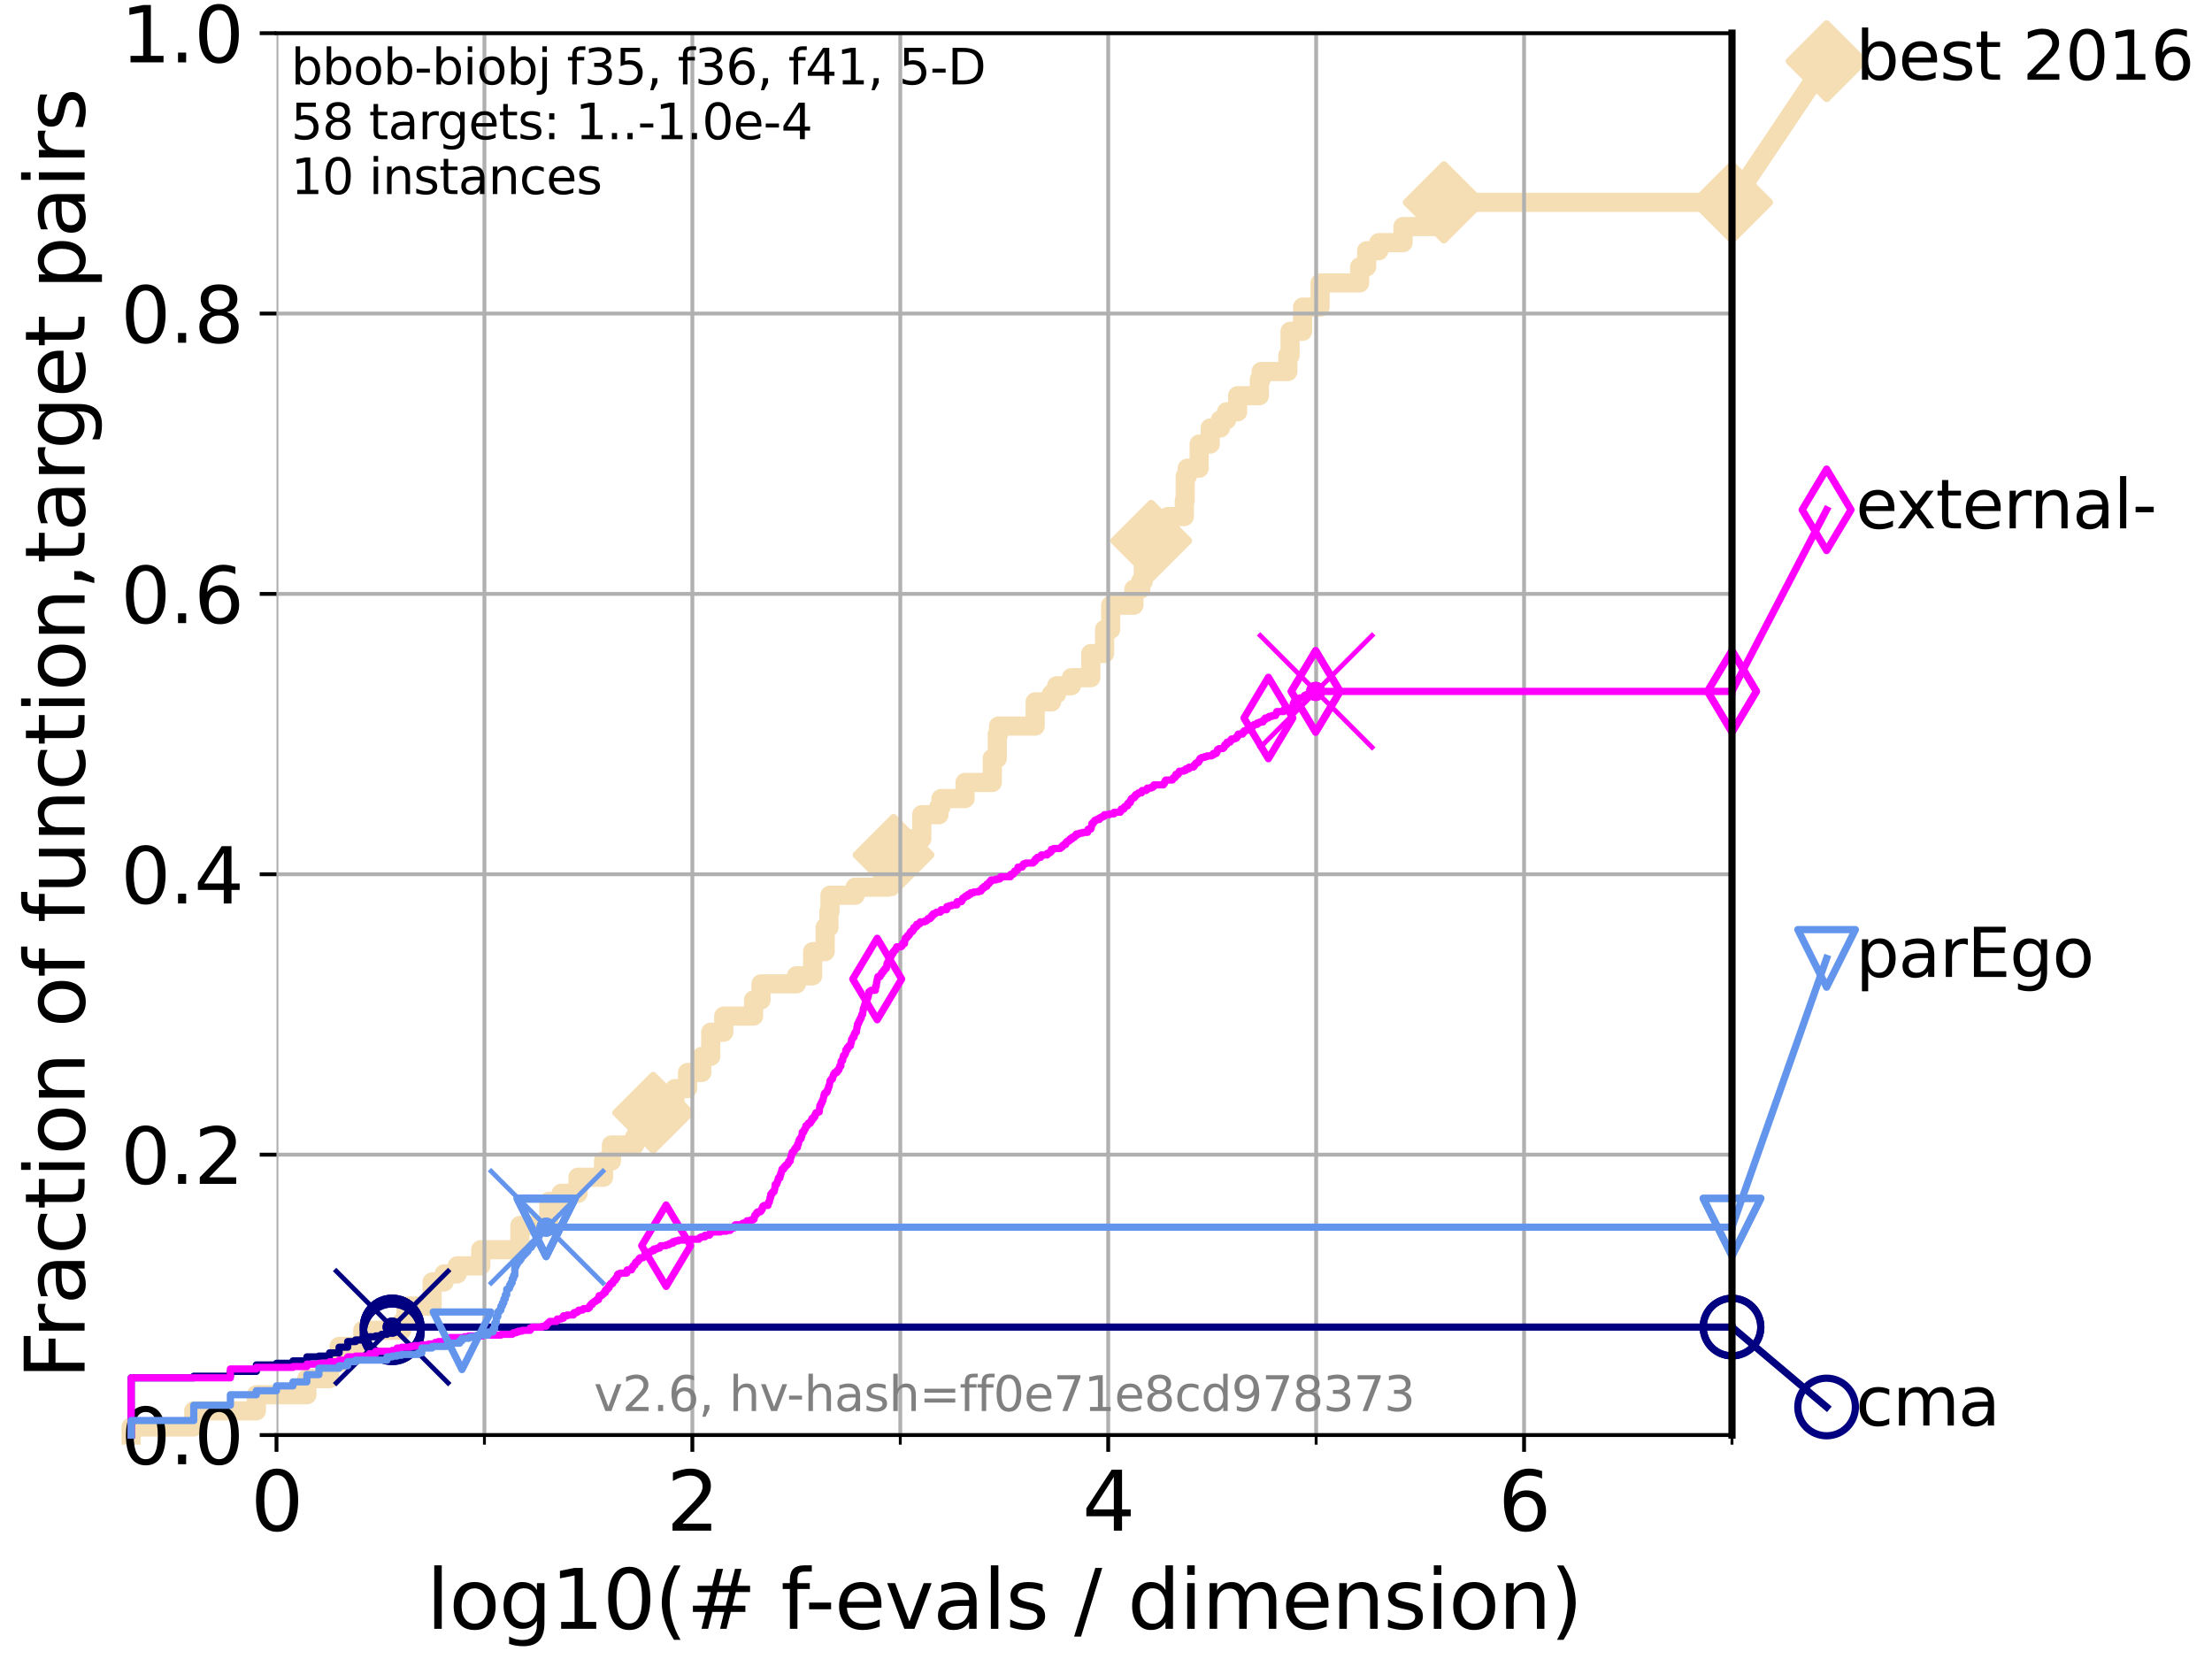 <?xml version="1.0" encoding="utf-8" standalone="no"?>
<!DOCTYPE svg PUBLIC "-//W3C//DTD SVG 1.1//EN"
  "http://www.w3.org/Graphics/SVG/1.1/DTD/svg11.dtd">
<svg xmlns:xlink="http://www.w3.org/1999/xlink" width="460.8pt" height="345.6pt" viewBox="0 0 460.8 345.6" xmlns="http://www.w3.org/2000/svg" version="1.1">
 <defs>
  <style type="text/css">*{stroke-linejoin: round; stroke-linecap: butt}</style>
 </defs>
 <g id="figure_1">
  <g id="patch_1">
   <path d="M 0 345.6 
L 460.8 345.6 
L 460.8 0 
L 0 0 
z
" style="fill: #ffffff"/>
  </g>
  <g id="axes_1">
   <g id="patch_2">
    <path d="M 57.6 298.944 
L 360.806 298.944 
L 360.806 6.912 
L 57.6 6.912 
z
" style="fill: #ffffff"/>
   </g>
   <g id="line2d_1">
    <path d="M 27.324 298.944 
L 27.324 297.266 
L 40.363 297.266 
L 40.363 293.909 
L 53.402 293.909 
L 53.402 290.552 
L 63.93 290.552 
L 63.93 287.196 
L 68.657 287.196 
L 68.657 283.839 
L 70.639 283.839 
L 70.639 280.482 
L 75.575 280.482 
L 75.575 277.126 
L 83.678 277.126 
L 83.678 275.447 
L 84.596 275.447 
L 84.596 272.09 
L 90.008 272.09 
L 90.008 267.055 
L 92.52 267.055 
L 92.52 265.377 
L 95.251 265.377 
L 95.251 263.699 
L 100.147 263.699 
L 100.147 260.342 
L 108.29 260.342 
L 108.29 255.307 
L 114.327 255.307 
L 114.327 250.272 
L 116.908 250.272 
L 116.908 248.594 
L 120.418 248.594 
L 120.418 245.237 
L 125.729 245.237 
L 125.729 241.88 
L 127.366 241.88 
L 127.366 238.524 
L 132.216 238.524 
L 132.216 236.845 
L 136.069 236.845 
L 136.069 231.81 
L 136.697 231.81 
L 136.697 230.132 
L 140.589 230.132 
L 140.589 226.775 
L 143.226 226.775 
L 143.226 223.418 
L 146.194 223.418 
L 146.194 220.062 
L 148.063 220.062 
L 148.063 215.027 
L 150.774 215.027 
L 150.774 211.67 
L 156.985 211.67 
L 156.985 208.313 
L 158.542 208.313 
L 158.542 204.957 
L 165.898 204.957 
L 165.898 203.278 
L 169.284 203.278 
L 169.284 198.243 
L 171.895 198.243 
L 171.895 193.208 
L 172.674 193.208 
L 172.674 189.852 
L 172.897 189.852 
L 172.897 186.495 
L 178.148 186.495 
L 178.148 184.817 
L 184.978 184.817 
L 184.978 181.46 
L 186.14 181.46 
L 186.14 178.103 
L 188.506 178.103 
L 188.506 174.746 
L 192.021 174.746 
L 192.021 169.711 
L 195.609 169.711 
L 195.609 168.033 
L 196.026 168.033 
L 196.026 166.355 
L 201.038 166.355 
L 201.038 162.998 
L 206.714 162.998 
L 206.714 157.963 
L 207.76 157.963 
L 207.76 152.928 
L 208.013 152.928 
L 208.013 151.25 
L 215.65 151.25 
L 215.65 146.215 
L 219.067 146.215 
L 219.067 144.536 
L 220.123 144.536 
L 220.123 142.858 
L 223.183 142.858 
L 223.183 141.18 
L 227.236 141.18 
L 227.236 136.145 
L 230.104 136.145 
L 230.104 131.11 
L 231.376 131.11 
L 231.376 126.074 
L 236.216 126.074 
L 236.216 122.718 
L 237.653 122.718 
L 237.653 121.039 
L 238.175 121.039 
L 238.175 117.683 
L 239.82 117.683 
L 239.82 112.648 
L 242.935 112.648 
L 242.935 110.969 
L 243.299 110.969 
L 243.299 107.613 
L 246.719 107.613 
L 246.719 104.256 
L 246.895 104.256 
L 246.895 99.221 
L 247.323 99.221 
L 247.323 97.543 
L 249.811 97.543 
L 249.811 92.508 
L 252.113 92.508 
L 252.113 89.151 
L 254.229 89.151 
L 254.229 87.473 
L 255.512 87.473 
L 255.512 85.794 
L 257.813 85.794 
L 257.813 82.438 
L 262.348 82.438 
L 262.348 79.081 
L 262.709 79.081 
L 262.709 77.402 
L 268.279 77.402 
L 268.279 74.046 
L 268.745 74.046 
L 268.745 69.011 
L 271.361 69.011 
L 271.361 63.976 
L 274.996 63.976 
L 274.996 58.941 
L 283.238 58.941 
L 283.238 55.584 
L 284.702 55.584 
L 284.702 52.227 
L 287.22 52.227 
L 287.22 50.549 
L 292.28 50.549 
L 292.28 47.192 
L 300.793 47.192 
L 300.793 42.157 
L 360.806 42.157 
L 360.806 42.157 
" style="fill: none; stroke: #f5deb3; stroke-width: 4; stroke-linecap: square"/>
   </g>
   <g id="line2d_2">
    <defs>
     <path id="m49b4ea30df" d="M 0 7.778 
L 7.778 0 
L 0 -7.778 
L -7.778 0 
z
" style="stroke: #f5deb3; stroke-width: 1.5; stroke-linejoin: miter"/>
    </defs>
    <g>
     <use xlink:href="#m49b4ea30df" x="136.069" y="231.81" style="fill: #f5deb3; stroke: #f5deb3; stroke-width: 1.5; stroke-linejoin: miter"/>
     <use xlink:href="#m49b4ea30df" x="186.14" y="178.103" style="fill: #f5deb3; stroke: #f5deb3; stroke-width: 1.5; stroke-linejoin: miter"/>
     <use xlink:href="#m49b4ea30df" x="239.82" y="112.648" style="fill: #f5deb3; stroke: #f5deb3; stroke-width: 1.5; stroke-linejoin: miter"/>
     <use xlink:href="#m49b4ea30df" x="300.793" y="42.157" style="fill: #f5deb3; stroke: #f5deb3; stroke-width: 1.5; stroke-linejoin: miter"/>
     <use xlink:href="#m49b4ea30df" x="300.793" y="42.157" style="fill: #f5deb3; stroke: #f5deb3; stroke-width: 1.5; stroke-linejoin: miter"/>
     <use xlink:href="#m49b4ea30df" x="360.806" y="42.157" style="fill: #f5deb3; stroke: #f5deb3; stroke-width: 1.5; stroke-linejoin: miter"/>
    </g>
   </g>
   <g id="line2d_3">
    <path style="fill: none; stroke: #f5deb3; stroke-width: 4; stroke-linecap: square"/>
    <g/>
   </g>
   <g id="line2d_4">
    <path d="M 360.806 42.157 
L 380.515 12.753 
" style="fill: none; stroke: #f5deb3; stroke-width: 4; stroke-linecap: square"/>
    <g>
     <use xlink:href="#m49b4ea30df" x="360.806" y="42.157" style="fill: #f5deb3; stroke: #f5deb3; stroke-width: 1.5; stroke-linejoin: miter"/>
     <use xlink:href="#m49b4ea30df" x="380.515" y="12.753" style="fill: #f5deb3; stroke: #f5deb3; stroke-width: 1.5; stroke-linejoin: miter"/>
    </g>
   </g>
   <g id="matplotlib.axis_1">
    <g id="xtick_1">
     <g id="line2d_5">
      <path d="M 57.6 298.944 
L 57.6 6.912 
" clip-path="url(#pa82c18605d)" style="fill: none; stroke: #b0b0b0; stroke-width: 0.8; stroke-linecap: square"/>
     </g>
     <g id="line2d_6">
      <defs>
       <path id="md30d328d94" d="M 0 0 
L 0 3.5 
" style="stroke: #000000; stroke-width: 0.8"/>
      </defs>
      <g>
       <use xlink:href="#md30d328d94" x="57.6" y="298.944" style="stroke: #000000; stroke-width: 0.8"/>
      </g>
     </g>
     <g id="text_1">
      <!-- 0 -->
      <g transform="translate(52.192 318.861)scale(0.17 -0.17)">
       <defs>
        <path id="DejaVuSans-30" d="M 2034 4250 
Q 1547 4250 1301 3770 
Q 1056 3291 1056 2328 
Q 1056 1369 1301 889 
Q 1547 409 2034 409 
Q 2525 409 2770 889 
Q 3016 1369 3016 2328 
Q 3016 3291 2770 3770 
Q 2525 4250 2034 4250 
z
M 2034 4750 
Q 2819 4750 3233 4129 
Q 3647 3509 3647 2328 
Q 3647 1150 3233 529 
Q 2819 -91 2034 -91 
Q 1250 -91 836 529 
Q 422 1150 422 2328 
Q 422 3509 836 4129 
Q 1250 4750 2034 4750 
z
" transform="scale(0.016)"/>
       </defs>
       <use xlink:href="#DejaVuSans-30"/>
      </g>
     </g>
    </g>
    <g id="xtick_2">
     <g id="line2d_7">
      <path d="M 144.23 298.944 
L 144.23 6.912 
" clip-path="url(#pa82c18605d)" style="fill: none; stroke: #b0b0b0; stroke-width: 0.8; stroke-linecap: square"/>
     </g>
     <g id="line2d_8">
      <g>
       <use xlink:href="#md30d328d94" x="144.23" y="298.944" style="stroke: #000000; stroke-width: 0.8"/>
      </g>
     </g>
     <g id="text_2">
      <!-- 2 -->
      <g transform="translate(138.822 318.861)scale(0.17 -0.17)">
       <defs>
        <path id="DejaVuSans-32" d="M 1228 531 
L 3431 531 
L 3431 0 
L 469 0 
L 469 531 
Q 828 903 1448 1529 
Q 2069 2156 2228 2338 
Q 2531 2678 2651 2914 
Q 2772 3150 2772 3378 
Q 2772 3750 2511 3984 
Q 2250 4219 1831 4219 
Q 1534 4219 1204 4116 
Q 875 4013 500 3803 
L 500 4441 
Q 881 4594 1212 4672 
Q 1544 4750 1819 4750 
Q 2544 4750 2975 4387 
Q 3406 4025 3406 3419 
Q 3406 3131 3298 2873 
Q 3191 2616 2906 2266 
Q 2828 2175 2409 1742 
Q 1991 1309 1228 531 
z
" transform="scale(0.016)"/>
       </defs>
       <use xlink:href="#DejaVuSans-32"/>
      </g>
     </g>
    </g>
    <g id="xtick_3">
     <g id="line2d_9">
      <path d="M 230.861 298.944 
L 230.861 6.912 
" clip-path="url(#pa82c18605d)" style="fill: none; stroke: #b0b0b0; stroke-width: 0.8; stroke-linecap: square"/>
     </g>
     <g id="line2d_10">
      <g>
       <use xlink:href="#md30d328d94" x="230.861" y="298.944" style="stroke: #000000; stroke-width: 0.8"/>
      </g>
     </g>
     <g id="text_3">
      <!-- 4 -->
      <g transform="translate(225.453 318.861)scale(0.17 -0.17)">
       <defs>
        <path id="DejaVuSans-34" d="M 2419 4116 
L 825 1625 
L 2419 1625 
L 2419 4116 
z
M 2253 4666 
L 3047 4666 
L 3047 1625 
L 3713 1625 
L 3713 1100 
L 3047 1100 
L 3047 0 
L 2419 0 
L 2419 1100 
L 313 1100 
L 313 1709 
L 2253 4666 
z
" transform="scale(0.016)"/>
       </defs>
       <use xlink:href="#DejaVuSans-34"/>
      </g>
     </g>
    </g>
    <g id="xtick_4">
     <g id="line2d_11">
      <path d="M 317.491 298.944 
L 317.491 6.912 
" clip-path="url(#pa82c18605d)" style="fill: none; stroke: #b0b0b0; stroke-width: 0.8; stroke-linecap: square"/>
     </g>
     <g id="line2d_12">
      <g>
       <use xlink:href="#md30d328d94" x="317.491" y="298.944" style="stroke: #000000; stroke-width: 0.8"/>
      </g>
     </g>
     <g id="text_4">
      <!-- 6 -->
      <g transform="translate(312.083 318.861)scale(0.17 -0.17)">
       <defs>
        <path id="DejaVuSans-36" d="M 2113 2584 
Q 1688 2584 1439 2293 
Q 1191 2003 1191 1497 
Q 1191 994 1439 701 
Q 1688 409 2113 409 
Q 2538 409 2786 701 
Q 3034 994 3034 1497 
Q 3034 2003 2786 2293 
Q 2538 2584 2113 2584 
z
M 3366 4563 
L 3366 3988 
Q 3128 4100 2886 4159 
Q 2644 4219 2406 4219 
Q 1781 4219 1451 3797 
Q 1122 3375 1075 2522 
Q 1259 2794 1537 2939 
Q 1816 3084 2150 3084 
Q 2853 3084 3261 2657 
Q 3669 2231 3669 1497 
Q 3669 778 3244 343 
Q 2819 -91 2113 -91 
Q 1303 -91 875 529 
Q 447 1150 447 2328 
Q 447 3434 972 4092 
Q 1497 4750 2381 4750 
Q 2619 4750 2861 4703 
Q 3103 4656 3366 4563 
z
" transform="scale(0.016)"/>
       </defs>
       <use xlink:href="#DejaVuSans-36"/>
      </g>
     </g>
    </g>
    <g id="xtick_5">
     <g id="line2d_13">
      <path d="M 100.915 298.944 
L 100.915 6.912 
" clip-path="url(#pa82c18605d)" style="fill: none; stroke: #b0b0b0; stroke-width: 0.8; stroke-linecap: square"/>
     </g>
     <g id="line2d_14">
      <defs>
       <path id="mf4a977018b" d="M 0 0 
L 0 2 
" style="stroke: #000000; stroke-width: 0.6"/>
      </defs>
      <g>
       <use xlink:href="#mf4a977018b" x="100.915" y="298.944" style="stroke: #000000; stroke-width: 0.6"/>
      </g>
     </g>
    </g>
    <g id="xtick_6">
     <g id="line2d_15">
      <path d="M 187.546 298.944 
L 187.546 6.912 
" clip-path="url(#pa82c18605d)" style="fill: none; stroke: #b0b0b0; stroke-width: 0.8; stroke-linecap: square"/>
     </g>
     <g id="line2d_16">
      <g>
       <use xlink:href="#mf4a977018b" x="187.546" y="298.944" style="stroke: #000000; stroke-width: 0.6"/>
      </g>
     </g>
    </g>
    <g id="xtick_7">
     <g id="line2d_17">
      <path d="M 274.176 298.944 
L 274.176 6.912 
" clip-path="url(#pa82c18605d)" style="fill: none; stroke: #b0b0b0; stroke-width: 0.8; stroke-linecap: square"/>
     </g>
     <g id="line2d_18">
      <g>
       <use xlink:href="#mf4a977018b" x="274.176" y="298.944" style="stroke: #000000; stroke-width: 0.6"/>
      </g>
     </g>
    </g>
    <g id="xtick_8">
     <g id="line2d_19">
      <path d="M 360.806 298.944 
L 360.806 6.912 
" clip-path="url(#pa82c18605d)" style="fill: none; stroke: #b0b0b0; stroke-width: 0.8; stroke-linecap: square"/>
     </g>
     <g id="line2d_20">
      <g>
       <use xlink:href="#mf4a977018b" x="360.806" y="298.944" style="stroke: #000000; stroke-width: 0.6"/>
      </g>
     </g>
    </g>
    <g id="text_5">
     <!-- log10(# f-evals / dimension) -->
     <g transform="translate(88.823 339.314)scale(0.17 -0.17)">
      <defs>
       <path id="DejaVuSans-6c" d="M 603 4863 
L 1178 4863 
L 1178 0 
L 603 0 
L 603 4863 
z
" transform="scale(0.016)"/>
       <path id="DejaVuSans-6f" d="M 1959 3097 
Q 1497 3097 1228 2736 
Q 959 2375 959 1747 
Q 959 1119 1226 758 
Q 1494 397 1959 397 
Q 2419 397 2687 759 
Q 2956 1122 2956 1747 
Q 2956 2369 2687 2733 
Q 2419 3097 1959 3097 
z
M 1959 3584 
Q 2709 3584 3137 3096 
Q 3566 2609 3566 1747 
Q 3566 888 3137 398 
Q 2709 -91 1959 -91 
Q 1206 -91 779 398 
Q 353 888 353 1747 
Q 353 2609 779 3096 
Q 1206 3584 1959 3584 
z
" transform="scale(0.016)"/>
       <path id="DejaVuSans-67" d="M 2906 1791 
Q 2906 2416 2648 2759 
Q 2391 3103 1925 3103 
Q 1463 3103 1205 2759 
Q 947 2416 947 1791 
Q 947 1169 1205 825 
Q 1463 481 1925 481 
Q 2391 481 2648 825 
Q 2906 1169 2906 1791 
z
M 3481 434 
Q 3481 -459 3084 -895 
Q 2688 -1331 1869 -1331 
Q 1566 -1331 1297 -1286 
Q 1028 -1241 775 -1147 
L 775 -588 
Q 1028 -725 1275 -790 
Q 1522 -856 1778 -856 
Q 2344 -856 2625 -561 
Q 2906 -266 2906 331 
L 2906 616 
Q 2728 306 2450 153 
Q 2172 0 1784 0 
Q 1141 0 747 490 
Q 353 981 353 1791 
Q 353 2603 747 3093 
Q 1141 3584 1784 3584 
Q 2172 3584 2450 3431 
Q 2728 3278 2906 2969 
L 2906 3500 
L 3481 3500 
L 3481 434 
z
" transform="scale(0.016)"/>
       <path id="DejaVuSans-31" d="M 794 531 
L 1825 531 
L 1825 4091 
L 703 3866 
L 703 4441 
L 1819 4666 
L 2450 4666 
L 2450 531 
L 3481 531 
L 3481 0 
L 794 0 
L 794 531 
z
" transform="scale(0.016)"/>
       <path id="DejaVuSans-28" d="M 1984 4856 
Q 1566 4138 1362 3434 
Q 1159 2731 1159 2009 
Q 1159 1288 1364 580 
Q 1569 -128 1984 -844 
L 1484 -844 
Q 1016 -109 783 600 
Q 550 1309 550 2009 
Q 550 2706 781 3412 
Q 1013 4119 1484 4856 
L 1984 4856 
z
" transform="scale(0.016)"/>
       <path id="DejaVuSans-23" d="M 3272 2816 
L 2363 2816 
L 2100 1772 
L 3016 1772 
L 3272 2816 
z
M 2803 4594 
L 2478 3297 
L 3391 3297 
L 3719 4594 
L 4219 4594 
L 3897 3297 
L 4872 3297 
L 4872 2816 
L 3775 2816 
L 3519 1772 
L 4513 1772 
L 4513 1294 
L 3397 1294 
L 3072 0 
L 2572 0 
L 2894 1294 
L 1978 1294 
L 1656 0 
L 1153 0 
L 1478 1294 
L 494 1294 
L 494 1772 
L 1594 1772 
L 1856 2816 
L 850 2816 
L 850 3297 
L 1978 3297 
L 2297 4594 
L 2803 4594 
z
" transform="scale(0.016)"/>
       <path id="DejaVuSans-20" transform="scale(0.016)"/>
       <path id="DejaVuSans-66" d="M 2375 4863 
L 2375 4384 
L 1825 4384 
Q 1516 4384 1395 4259 
Q 1275 4134 1275 3809 
L 1275 3500 
L 2222 3500 
L 2222 3053 
L 1275 3053 
L 1275 0 
L 697 0 
L 697 3053 
L 147 3053 
L 147 3500 
L 697 3500 
L 697 3744 
Q 697 4328 969 4595 
Q 1241 4863 1831 4863 
L 2375 4863 
z
" transform="scale(0.016)"/>
       <path id="DejaVuSans-2d" d="M 313 2009 
L 1997 2009 
L 1997 1497 
L 313 1497 
L 313 2009 
z
" transform="scale(0.016)"/>
       <path id="DejaVuSans-65" d="M 3597 1894 
L 3597 1613 
L 953 1613 
Q 991 1019 1311 708 
Q 1631 397 2203 397 
Q 2534 397 2845 478 
Q 3156 559 3463 722 
L 3463 178 
Q 3153 47 2828 -22 
Q 2503 -91 2169 -91 
Q 1331 -91 842 396 
Q 353 884 353 1716 
Q 353 2575 817 3079 
Q 1281 3584 2069 3584 
Q 2775 3584 3186 3129 
Q 3597 2675 3597 1894 
z
M 3022 2063 
Q 3016 2534 2758 2815 
Q 2500 3097 2075 3097 
Q 1594 3097 1305 2825 
Q 1016 2553 972 2059 
L 3022 2063 
z
" transform="scale(0.016)"/>
       <path id="DejaVuSans-76" d="M 191 3500 
L 800 3500 
L 1894 563 
L 2988 3500 
L 3597 3500 
L 2284 0 
L 1503 0 
L 191 3500 
z
" transform="scale(0.016)"/>
       <path id="DejaVuSans-61" d="M 2194 1759 
Q 1497 1759 1228 1600 
Q 959 1441 959 1056 
Q 959 750 1161 570 
Q 1363 391 1709 391 
Q 2188 391 2477 730 
Q 2766 1069 2766 1631 
L 2766 1759 
L 2194 1759 
z
M 3341 1997 
L 3341 0 
L 2766 0 
L 2766 531 
Q 2569 213 2275 61 
Q 1981 -91 1556 -91 
Q 1019 -91 701 211 
Q 384 513 384 1019 
Q 384 1609 779 1909 
Q 1175 2209 1959 2209 
L 2766 2209 
L 2766 2266 
Q 2766 2663 2505 2880 
Q 2244 3097 1772 3097 
Q 1472 3097 1187 3025 
Q 903 2953 641 2809 
L 641 3341 
Q 956 3463 1253 3523 
Q 1550 3584 1831 3584 
Q 2591 3584 2966 3190 
Q 3341 2797 3341 1997 
z
" transform="scale(0.016)"/>
       <path id="DejaVuSans-73" d="M 2834 3397 
L 2834 2853 
Q 2591 2978 2328 3040 
Q 2066 3103 1784 3103 
Q 1356 3103 1142 2972 
Q 928 2841 928 2578 
Q 928 2378 1081 2264 
Q 1234 2150 1697 2047 
L 1894 2003 
Q 2506 1872 2764 1633 
Q 3022 1394 3022 966 
Q 3022 478 2636 193 
Q 2250 -91 1575 -91 
Q 1294 -91 989 -36 
Q 684 19 347 128 
L 347 722 
Q 666 556 975 473 
Q 1284 391 1588 391 
Q 1994 391 2212 530 
Q 2431 669 2431 922 
Q 2431 1156 2273 1281 
Q 2116 1406 1581 1522 
L 1381 1569 
Q 847 1681 609 1914 
Q 372 2147 372 2553 
Q 372 3047 722 3315 
Q 1072 3584 1716 3584 
Q 2034 3584 2315 3537 
Q 2597 3491 2834 3397 
z
" transform="scale(0.016)"/>
       <path id="DejaVuSans-2f" d="M 1625 4666 
L 2156 4666 
L 531 -594 
L 0 -594 
L 1625 4666 
z
" transform="scale(0.016)"/>
       <path id="DejaVuSans-64" d="M 2906 2969 
L 2906 4863 
L 3481 4863 
L 3481 0 
L 2906 0 
L 2906 525 
Q 2725 213 2448 61 
Q 2172 -91 1784 -91 
Q 1150 -91 751 415 
Q 353 922 353 1747 
Q 353 2572 751 3078 
Q 1150 3584 1784 3584 
Q 2172 3584 2448 3432 
Q 2725 3281 2906 2969 
z
M 947 1747 
Q 947 1113 1208 752 
Q 1469 391 1925 391 
Q 2381 391 2643 752 
Q 2906 1113 2906 1747 
Q 2906 2381 2643 2742 
Q 2381 3103 1925 3103 
Q 1469 3103 1208 2742 
Q 947 2381 947 1747 
z
" transform="scale(0.016)"/>
       <path id="DejaVuSans-69" d="M 603 3500 
L 1178 3500 
L 1178 0 
L 603 0 
L 603 3500 
z
M 603 4863 
L 1178 4863 
L 1178 4134 
L 603 4134 
L 603 4863 
z
" transform="scale(0.016)"/>
       <path id="DejaVuSans-6d" d="M 3328 2828 
Q 3544 3216 3844 3400 
Q 4144 3584 4550 3584 
Q 5097 3584 5394 3201 
Q 5691 2819 5691 2113 
L 5691 0 
L 5113 0 
L 5113 2094 
Q 5113 2597 4934 2840 
Q 4756 3084 4391 3084 
Q 3944 3084 3684 2787 
Q 3425 2491 3425 1978 
L 3425 0 
L 2847 0 
L 2847 2094 
Q 2847 2600 2669 2842 
Q 2491 3084 2119 3084 
Q 1678 3084 1418 2786 
Q 1159 2488 1159 1978 
L 1159 0 
L 581 0 
L 581 3500 
L 1159 3500 
L 1159 2956 
Q 1356 3278 1631 3431 
Q 1906 3584 2284 3584 
Q 2666 3584 2933 3390 
Q 3200 3197 3328 2828 
z
" transform="scale(0.016)"/>
       <path id="DejaVuSans-6e" d="M 3513 2113 
L 3513 0 
L 2938 0 
L 2938 2094 
Q 2938 2591 2744 2837 
Q 2550 3084 2163 3084 
Q 1697 3084 1428 2787 
Q 1159 2491 1159 1978 
L 1159 0 
L 581 0 
L 581 3500 
L 1159 3500 
L 1159 2956 
Q 1366 3272 1645 3428 
Q 1925 3584 2291 3584 
Q 2894 3584 3203 3211 
Q 3513 2838 3513 2113 
z
" transform="scale(0.016)"/>
       <path id="DejaVuSans-29" d="M 513 4856 
L 1013 4856 
Q 1481 4119 1714 3412 
Q 1947 2706 1947 2009 
Q 1947 1309 1714 600 
Q 1481 -109 1013 -844 
L 513 -844 
Q 928 -128 1133 580 
Q 1338 1288 1338 2009 
Q 1338 2731 1133 3434 
Q 928 4138 513 4856 
z
" transform="scale(0.016)"/>
      </defs>
      <use xlink:href="#DejaVuSans-6c"/>
      <use xlink:href="#DejaVuSans-6f" x="27.783"/>
      <use xlink:href="#DejaVuSans-67" x="88.965"/>
      <use xlink:href="#DejaVuSans-31" x="152.441"/>
      <use xlink:href="#DejaVuSans-30" x="216.064"/>
      <use xlink:href="#DejaVuSans-28" x="279.688"/>
      <use xlink:href="#DejaVuSans-23" x="318.701"/>
      <use xlink:href="#DejaVuSans-20" x="402.49"/>
      <use xlink:href="#DejaVuSans-66" x="434.277"/>
      <use xlink:href="#DejaVuSans-2d" x="463.982"/>
      <use xlink:href="#DejaVuSans-65" x="500.066"/>
      <use xlink:href="#DejaVuSans-76" x="561.59"/>
      <use xlink:href="#DejaVuSans-61" x="620.77"/>
      <use xlink:href="#DejaVuSans-6c" x="682.049"/>
      <use xlink:href="#DejaVuSans-73" x="709.832"/>
      <use xlink:href="#DejaVuSans-20" x="761.932"/>
      <use xlink:href="#DejaVuSans-2f" x="793.719"/>
      <use xlink:href="#DejaVuSans-20" x="827.41"/>
      <use xlink:href="#DejaVuSans-64" x="859.197"/>
      <use xlink:href="#DejaVuSans-69" x="922.674"/>
      <use xlink:href="#DejaVuSans-6d" x="950.457"/>
      <use xlink:href="#DejaVuSans-65" x="1047.869"/>
      <use xlink:href="#DejaVuSans-6e" x="1109.393"/>
      <use xlink:href="#DejaVuSans-73" x="1172.771"/>
      <use xlink:href="#DejaVuSans-69" x="1224.871"/>
      <use xlink:href="#DejaVuSans-6f" x="1252.654"/>
      <use xlink:href="#DejaVuSans-6e" x="1313.836"/>
      <use xlink:href="#DejaVuSans-29" x="1377.215"/>
     </g>
    </g>
   </g>
   <g id="matplotlib.axis_2">
    <g id="ytick_1">
     <g id="line2d_21">
      <path d="M 57.6 298.944 
L 360.806 298.944 
" clip-path="url(#pa82c18605d)" style="fill: none; stroke: #b0b0b0; stroke-width: 0.8; stroke-linecap: square"/>
     </g>
     <g id="line2d_22">
      <defs>
       <path id="m3844d71268" d="M 0 0 
L -3.5 0 
" style="stroke: #000000; stroke-width: 0.8"/>
      </defs>
      <g>
       <use xlink:href="#m3844d71268" x="57.6" y="298.944" style="stroke: #000000; stroke-width: 0.8"/>
      </g>
     </g>
     <g id="text_6">
      <!-- 0.0 -->
      <g transform="translate(25.155 305.023)scale(0.16 -0.16)">
       <defs>
        <path id="DejaVuSans-2e" d="M 684 794 
L 1344 794 
L 1344 0 
L 684 0 
L 684 794 
z
" transform="scale(0.016)"/>
       </defs>
       <use xlink:href="#DejaVuSans-30"/>
       <use xlink:href="#DejaVuSans-2e" x="63.623"/>
       <use xlink:href="#DejaVuSans-30" x="95.41"/>
      </g>
     </g>
    </g>
    <g id="ytick_2">
     <g id="line2d_23">
      <path d="M 57.6 240.538 
L 360.806 240.538 
" clip-path="url(#pa82c18605d)" style="fill: none; stroke: #b0b0b0; stroke-width: 0.8; stroke-linecap: square"/>
     </g>
     <g id="line2d_24">
      <g>
       <use xlink:href="#m3844d71268" x="57.6" y="240.538" style="stroke: #000000; stroke-width: 0.8"/>
      </g>
     </g>
     <g id="text_7">
      <!-- 0.2 -->
      <g transform="translate(25.155 246.616)scale(0.16 -0.16)">
       <use xlink:href="#DejaVuSans-30"/>
       <use xlink:href="#DejaVuSans-2e" x="63.623"/>
       <use xlink:href="#DejaVuSans-32" x="95.41"/>
      </g>
     </g>
    </g>
    <g id="ytick_3">
     <g id="line2d_25">
      <path d="M 57.6 182.131 
L 360.806 182.131 
" clip-path="url(#pa82c18605d)" style="fill: none; stroke: #b0b0b0; stroke-width: 0.8; stroke-linecap: square"/>
     </g>
     <g id="line2d_26">
      <g>
       <use xlink:href="#m3844d71268" x="57.6" y="182.131" style="stroke: #000000; stroke-width: 0.8"/>
      </g>
     </g>
     <g id="text_8">
      <!-- 0.4 -->
      <g transform="translate(25.155 188.21)scale(0.16 -0.16)">
       <use xlink:href="#DejaVuSans-30"/>
       <use xlink:href="#DejaVuSans-2e" x="63.623"/>
       <use xlink:href="#DejaVuSans-34" x="95.41"/>
      </g>
     </g>
    </g>
    <g id="ytick_4">
     <g id="line2d_27">
      <path d="M 57.6 123.725 
L 360.806 123.725 
" clip-path="url(#pa82c18605d)" style="fill: none; stroke: #b0b0b0; stroke-width: 0.8; stroke-linecap: square"/>
     </g>
     <g id="line2d_28">
      <g>
       <use xlink:href="#m3844d71268" x="57.6" y="123.725" style="stroke: #000000; stroke-width: 0.8"/>
      </g>
     </g>
     <g id="text_9">
      <!-- 0.6 -->
      <g transform="translate(25.155 129.804)scale(0.16 -0.16)">
       <use xlink:href="#DejaVuSans-30"/>
       <use xlink:href="#DejaVuSans-2e" x="63.623"/>
       <use xlink:href="#DejaVuSans-36" x="95.41"/>
      </g>
     </g>
    </g>
    <g id="ytick_5">
     <g id="line2d_29">
      <path d="M 57.6 65.318 
L 360.806 65.318 
" clip-path="url(#pa82c18605d)" style="fill: none; stroke: #b0b0b0; stroke-width: 0.8; stroke-linecap: square"/>
     </g>
     <g id="line2d_30">
      <g>
       <use xlink:href="#m3844d71268" x="57.6" y="65.318" style="stroke: #000000; stroke-width: 0.8"/>
      </g>
     </g>
     <g id="text_10">
      <!-- 0.8 -->
      <g transform="translate(25.155 71.397)scale(0.16 -0.16)">
       <defs>
        <path id="DejaVuSans-38" d="M 2034 2216 
Q 1584 2216 1326 1975 
Q 1069 1734 1069 1313 
Q 1069 891 1326 650 
Q 1584 409 2034 409 
Q 2484 409 2743 651 
Q 3003 894 3003 1313 
Q 3003 1734 2745 1975 
Q 2488 2216 2034 2216 
z
M 1403 2484 
Q 997 2584 770 2862 
Q 544 3141 544 3541 
Q 544 4100 942 4425 
Q 1341 4750 2034 4750 
Q 2731 4750 3128 4425 
Q 3525 4100 3525 3541 
Q 3525 3141 3298 2862 
Q 3072 2584 2669 2484 
Q 3125 2378 3379 2068 
Q 3634 1759 3634 1313 
Q 3634 634 3220 271 
Q 2806 -91 2034 -91 
Q 1263 -91 848 271 
Q 434 634 434 1313 
Q 434 1759 690 2068 
Q 947 2378 1403 2484 
z
M 1172 3481 
Q 1172 3119 1398 2916 
Q 1625 2713 2034 2713 
Q 2441 2713 2670 2916 
Q 2900 3119 2900 3481 
Q 2900 3844 2670 4047 
Q 2441 4250 2034 4250 
Q 1625 4250 1398 4047 
Q 1172 3844 1172 3481 
z
" transform="scale(0.016)"/>
       </defs>
       <use xlink:href="#DejaVuSans-30"/>
       <use xlink:href="#DejaVuSans-2e" x="63.623"/>
       <use xlink:href="#DejaVuSans-38" x="95.41"/>
      </g>
     </g>
    </g>
    <g id="ytick_6">
     <g id="line2d_31">
      <path d="M 57.6 6.912 
L 360.806 6.912 
" clip-path="url(#pa82c18605d)" style="fill: none; stroke: #b0b0b0; stroke-width: 0.8; stroke-linecap: square"/>
     </g>
     <g id="line2d_32">
      <g>
       <use xlink:href="#m3844d71268" x="57.6" y="6.912" style="stroke: #000000; stroke-width: 0.8"/>
      </g>
     </g>
     <g id="text_11">
      <!-- 1.0 -->
      <g transform="translate(25.155 12.991)scale(0.16 -0.16)">
       <use xlink:href="#DejaVuSans-31"/>
       <use xlink:href="#DejaVuSans-2e" x="63.623"/>
       <use xlink:href="#DejaVuSans-30" x="95.41"/>
      </g>
     </g>
    </g>
    <g id="text_12">
     <!-- Fraction of function,target pairs -->
     <g transform="translate(17.62 287.313)rotate(-90)scale(0.17 -0.17)">
      <defs>
       <path id="DejaVuSans-46" d="M 628 4666 
L 3309 4666 
L 3309 4134 
L 1259 4134 
L 1259 2759 
L 3109 2759 
L 3109 2228 
L 1259 2228 
L 1259 0 
L 628 0 
L 628 4666 
z
" transform="scale(0.016)"/>
       <path id="DejaVuSans-72" d="M 2631 2963 
Q 2534 3019 2420 3045 
Q 2306 3072 2169 3072 
Q 1681 3072 1420 2755 
Q 1159 2438 1159 1844 
L 1159 0 
L 581 0 
L 581 3500 
L 1159 3500 
L 1159 2956 
Q 1341 3275 1631 3429 
Q 1922 3584 2338 3584 
Q 2397 3584 2469 3576 
Q 2541 3569 2628 3553 
L 2631 2963 
z
" transform="scale(0.016)"/>
       <path id="DejaVuSans-63" d="M 3122 3366 
L 3122 2828 
Q 2878 2963 2633 3030 
Q 2388 3097 2138 3097 
Q 1578 3097 1268 2742 
Q 959 2388 959 1747 
Q 959 1106 1268 751 
Q 1578 397 2138 397 
Q 2388 397 2633 464 
Q 2878 531 3122 666 
L 3122 134 
Q 2881 22 2623 -34 
Q 2366 -91 2075 -91 
Q 1284 -91 818 406 
Q 353 903 353 1747 
Q 353 2603 823 3093 
Q 1294 3584 2113 3584 
Q 2378 3584 2631 3529 
Q 2884 3475 3122 3366 
z
" transform="scale(0.016)"/>
       <path id="DejaVuSans-74" d="M 1172 4494 
L 1172 3500 
L 2356 3500 
L 2356 3053 
L 1172 3053 
L 1172 1153 
Q 1172 725 1289 603 
Q 1406 481 1766 481 
L 2356 481 
L 2356 0 
L 1766 0 
Q 1100 0 847 248 
Q 594 497 594 1153 
L 594 3053 
L 172 3053 
L 172 3500 
L 594 3500 
L 594 4494 
L 1172 4494 
z
" transform="scale(0.016)"/>
       <path id="DejaVuSans-75" d="M 544 1381 
L 544 3500 
L 1119 3500 
L 1119 1403 
Q 1119 906 1312 657 
Q 1506 409 1894 409 
Q 2359 409 2629 706 
Q 2900 1003 2900 1516 
L 2900 3500 
L 3475 3500 
L 3475 0 
L 2900 0 
L 2900 538 
Q 2691 219 2414 64 
Q 2138 -91 1772 -91 
Q 1169 -91 856 284 
Q 544 659 544 1381 
z
M 1991 3584 
L 1991 3584 
z
" transform="scale(0.016)"/>
       <path id="DejaVuSans-2c" d="M 750 794 
L 1409 794 
L 1409 256 
L 897 -744 
L 494 -744 
L 750 256 
L 750 794 
z
" transform="scale(0.016)"/>
       <path id="DejaVuSans-70" d="M 1159 525 
L 1159 -1331 
L 581 -1331 
L 581 3500 
L 1159 3500 
L 1159 2969 
Q 1341 3281 1617 3432 
Q 1894 3584 2278 3584 
Q 2916 3584 3314 3078 
Q 3713 2572 3713 1747 
Q 3713 922 3314 415 
Q 2916 -91 2278 -91 
Q 1894 -91 1617 61 
Q 1341 213 1159 525 
z
M 3116 1747 
Q 3116 2381 2855 2742 
Q 2594 3103 2138 3103 
Q 1681 3103 1420 2742 
Q 1159 2381 1159 1747 
Q 1159 1113 1420 752 
Q 1681 391 2138 391 
Q 2594 391 2855 752 
Q 3116 1113 3116 1747 
z
" transform="scale(0.016)"/>
      </defs>
      <use xlink:href="#DejaVuSans-46"/>
      <use xlink:href="#DejaVuSans-72" x="50.27"/>
      <use xlink:href="#DejaVuSans-61" x="91.383"/>
      <use xlink:href="#DejaVuSans-63" x="152.662"/>
      <use xlink:href="#DejaVuSans-74" x="207.643"/>
      <use xlink:href="#DejaVuSans-69" x="246.852"/>
      <use xlink:href="#DejaVuSans-6f" x="274.635"/>
      <use xlink:href="#DejaVuSans-6e" x="335.816"/>
      <use xlink:href="#DejaVuSans-20" x="399.195"/>
      <use xlink:href="#DejaVuSans-6f" x="430.982"/>
      <use xlink:href="#DejaVuSans-66" x="492.164"/>
      <use xlink:href="#DejaVuSans-20" x="527.369"/>
      <use xlink:href="#DejaVuSans-66" x="559.156"/>
      <use xlink:href="#DejaVuSans-75" x="594.361"/>
      <use xlink:href="#DejaVuSans-6e" x="657.74"/>
      <use xlink:href="#DejaVuSans-63" x="721.119"/>
      <use xlink:href="#DejaVuSans-74" x="776.1"/>
      <use xlink:href="#DejaVuSans-69" x="815.309"/>
      <use xlink:href="#DejaVuSans-6f" x="843.092"/>
      <use xlink:href="#DejaVuSans-6e" x="904.273"/>
      <use xlink:href="#DejaVuSans-2c" x="967.652"/>
      <use xlink:href="#DejaVuSans-74" x="999.439"/>
      <use xlink:href="#DejaVuSans-61" x="1038.648"/>
      <use xlink:href="#DejaVuSans-72" x="1099.928"/>
      <use xlink:href="#DejaVuSans-67" x="1139.291"/>
      <use xlink:href="#DejaVuSans-65" x="1202.768"/>
      <use xlink:href="#DejaVuSans-74" x="1264.291"/>
      <use xlink:href="#DejaVuSans-20" x="1303.5"/>
      <use xlink:href="#DejaVuSans-70" x="1335.287"/>
      <use xlink:href="#DejaVuSans-61" x="1398.764"/>
      <use xlink:href="#DejaVuSans-69" x="1460.043"/>
      <use xlink:href="#DejaVuSans-72" x="1487.826"/>
      <use xlink:href="#DejaVuSans-73" x="1528.939"/>
     </g>
    </g>
   </g>
   <g id="line2d_33">
    <defs>
     <path id="m222aa30af3" d="M 0 1.5 
C 0.398 1.5 0.779 1.342 1.061 1.061 
C 1.342 0.779 1.5 0.398 1.5 0 
C 1.5 -0.398 1.342 -0.779 1.061 -1.061 
C 0.779 -1.342 0.398 -1.5 0 -1.5 
C -0.398 -1.5 -0.779 -1.342 -1.061 -1.061 
C -1.342 -0.779 -1.5 -0.398 -1.5 0 
C -1.5 0.398 -1.342 0.779 -1.061 1.061 
C -0.779 1.342 -0.398 1.5 0 1.5 
z
" style="stroke: #f5deb3"/>
    </defs>
    <g>
     <use xlink:href="#m222aa30af3" x="300.793" y="42.157" style="fill: #f5deb3; stroke: #f5deb3"/>
     <use xlink:href="#m222aa30af3" x="300.793" y="42.157" style="fill: #f5deb3; stroke: #f5deb3"/>
    </g>
   </g>
   <g id="line2d_34">
    <defs>
     <path id="mcd09daab12" d="M 0 1.5 
C 0.398 1.5 0.779 1.342 1.061 1.061 
C 1.342 0.779 1.5 0.398 1.5 0 
C 1.5 -0.398 1.342 -0.779 1.061 -1.061 
C 0.779 -1.342 0.398 -1.5 0 -1.5 
C -0.398 -1.5 -0.779 -1.342 -1.061 -1.061 
C -1.342 -0.779 -1.5 -0.398 -1.5 0 
C -1.5 0.398 -1.342 0.779 -1.061 1.061 
C -0.779 1.342 -0.398 1.5 0 1.5 
z
" style="stroke: #000080"/>
    </defs>
    <g>
     <use xlink:href="#mcd09daab12" x="81.696" y="276.454" style="fill: #000080; stroke: #000080"/>
     <use xlink:href="#mcd09daab12" x="81.696" y="276.454" style="fill: #000080; stroke: #000080"/>
    </g>
   </g>
   <g id="line2d_35">
    <path d="M 27.324 298.944 
L 27.324 287.028 
L 40.363 287.028 
L 40.363 286.692 
L 47.991 286.692 
L 47.991 285.685 
L 53.402 285.685 
L 53.402 284.342 
L 57.6 284.342 
L 57.6 284.007 
L 61.03 284.007 
L 61.03 283.503 
L 63.93 283.503 
L 63.93 282.664 
L 66.441 282.664 
L 66.441 282.496 
L 68.657 282.496 
L 68.657 281.825 
L 70.639 281.825 
L 70.639 280.65 
L 72.432 280.65 
L 72.432 279.475 
L 74.069 279.475 
L 74.069 279.14 
L 75.575 279.14 
L 75.575 278.636 
L 76.969 278.636 
L 76.969 278.468 
L 78.267 278.468 
L 78.267 278.3 
L 79.481 278.3 
L 79.481 277.965 
L 80.621 277.965 
L 80.621 277.629 
L 81.696 277.629 
L 81.696 276.454 
L 360.806 276.454 
" style="fill: none; stroke: #000080; stroke-width: 1.5; stroke-linecap: square"/>
   </g>
   <g id="line2d_36">
    <defs>
     <path id="m530d668505" d="M 0 6 
C 1.591 6 3.117 5.368 4.243 4.243 
C 5.368 3.117 6 1.591 6 0 
C 6 -1.591 5.368 -3.117 4.243 -4.243 
C 3.117 -5.368 1.591 -6 0 -6 
C -1.591 -6 -3.117 -5.368 -4.243 -4.243 
C -5.368 -3.117 -6 -1.591 -6 0 
C -6 1.591 -5.368 3.117 -4.243 4.243 
C -3.117 5.368 -1.591 6 0 6 
z
" style="stroke: #000080; stroke-width: 1.5"/>
    </defs>
    <g>
     <use xlink:href="#m530d668505" x="81.696" y="277.629" style="fill-opacity: 0; stroke: #000080; stroke-width: 1.5"/>
     <use xlink:href="#m530d668505" x="81.696" y="277.629" style="fill-opacity: 0; stroke: #000080; stroke-width: 1.5"/>
     <use xlink:href="#m530d668505" x="81.696" y="276.454" style="fill-opacity: 0; stroke: #000080; stroke-width: 1.5"/>
     <use xlink:href="#m530d668505" x="81.696" y="276.454" style="fill-opacity: 0; stroke: #000080; stroke-width: 1.5"/>
     <use xlink:href="#m530d668505" x="81.696" y="276.454" style="fill-opacity: 0; stroke: #000080; stroke-width: 1.5"/>
     <use xlink:href="#m530d668505" x="360.806" y="276.454" style="fill-opacity: 0; stroke: #000080; stroke-width: 1.5"/>
    </g>
   </g>
   <g id="line2d_37">
    <path style="fill: none; stroke: #000080; stroke-width: 1.5; stroke-linecap: square"/>
    <g/>
   </g>
   <g id="line2d_38">
    <path d="M 81.696 276.454 
" clip-path="url(#pa82c18605d)" style="fill: none; stroke: #000080; stroke-width: 1.5; stroke-linecap: square"/>
    <defs>
     <path id="m4a68852697" d="M -12 12 
L 12 -12 
M -12 -12 
L 12 12 
" style="stroke: #000080"/>
    </defs>
    <g clip-path="url(#pa82c18605d)">
     <use xlink:href="#m4a68852697" x="81.696" y="276.454" style="fill: #000080; stroke: #000080"/>
    </g>
   </g>
   <g id="line2d_39">
    <defs>
     <path id="m4aba42aaf7" d="M 0 1.5 
C 0.398 1.5 0.779 1.342 1.061 1.061 
C 1.342 0.779 1.5 0.398 1.5 0 
C 1.5 -0.398 1.342 -0.779 1.061 -1.061 
C 0.779 -1.342 0.398 -1.5 0 -1.5 
C -0.398 -1.5 -0.779 -1.342 -1.061 -1.061 
C -1.342 -0.779 -1.5 -0.398 -1.5 0 
C -1.5 0.398 -1.342 0.779 -1.061 1.061 
C -0.779 1.342 -0.398 1.5 0 1.5 
z
" style="stroke: #ff00ff"/>
    </defs>
    <g>
     <use xlink:href="#m4aba42aaf7" x="274.077" y="144.033" style="fill: #ff00ff; stroke: #ff00ff"/>
     <use xlink:href="#m4aba42aaf7" x="274.077" y="144.033" style="fill: #ff00ff; stroke: #ff00ff"/>
    </g>
   </g>
   <g id="line2d_40">
    <path d="M 27.324 298.944 
L 27.324 287.028 
L 47.991 287.028 
L 47.991 285.182 
L 53.402 285.182 
L 53.402 284.846 
L 61.03 284.846 
L 61.03 284.678 
L 63.93 284.678 
L 63.93 284.175 
L 66.441 284.175 
L 66.441 284.007 
L 68.657 284.007 
L 68.657 283.671 
L 70.639 283.671 
L 70.639 283.335 
L 72.432 283.335 
L 72.432 282.664 
L 74.069 282.664 
L 74.069 282.496 
L 76.969 282.496 
L 76.969 281.993 
L 78.267 281.993 
L 78.267 281.489 
L 81.696 281.489 
L 81.696 281.321 
L 82.713 281.321 
L 82.713 280.818 
L 83.678 280.818 
L 83.678 280.65 
L 85.471 280.65 
L 85.471 280.482 
L 86.307 280.482 
L 86.307 280.314 
L 87.876 280.314 
L 87.876 280.147 
L 89.324 280.147 
L 89.324 279.979 
L 90.668 279.979 
L 90.668 279.643 
L 91.306 279.643 
L 91.306 279.475 
L 93.099 279.475 
L 93.099 278.804 
L 93.66 278.804 
L 93.66 278.636 
L 96.718 278.636 
L 96.718 278.468 
L 97.635 278.468 
L 97.635 278.3 
L 100.535 278.3 
L 100.535 278.133 
L 104.345 278.133 
L 104.345 277.965 
L 106.699 277.965 
L 106.699 277.797 
L 106.974 277.797 
L 106.974 277.629 
L 107.512 277.629 
L 107.512 277.461 
L 108.034 277.461 
L 108.034 277.293 
L 108.792 277.293 
L 108.792 277.126 
L 110.449 277.126 
L 110.449 276.622 
L 110.897 276.622 
L 110.897 276.454 
L 112.989 276.454 
L 112.989 276.286 
L 113.765 276.286 
L 113.765 275.951 
L 113.954 275.951 
L 113.954 275.783 
L 114.142 275.783 
L 114.142 275.615 
L 114.327 275.615 
L 114.327 275.447 
L 114.51 275.447 
L 114.51 275.279 
L 115.918 275.279 
L 115.918 275.112 
L 116.086 275.112 
L 116.086 274.776 
L 116.908 274.776 
L 116.908 274.608 
L 117.384 274.608 
L 117.384 274.104 
L 118.152 274.104 
L 118.152 273.937 
L 119.46 273.937 
L 119.46 273.601 
L 119.6 273.601 
L 119.6 273.433 
L 120.149 273.433 
L 120.149 273.265 
L 120.418 273.265 
L 120.418 273.097 
L 120.551 273.097 
L 120.551 272.93 
L 121.329 272.93 
L 121.329 272.762 
L 121.582 272.762 
L 121.582 272.594 
L 122.559 272.594 
L 122.559 272.426 
L 122.796 272.426 
L 122.796 272.09 
L 122.913 272.09 
L 122.913 271.923 
L 123.03 271.923 
L 123.03 271.755 
L 123.375 271.755 
L 123.375 271.419 
L 123.601 271.419 
L 123.601 271.251 
L 123.825 271.251 
L 123.825 271.083 
L 124.156 271.083 
L 124.265 270.748 
L 124.695 270.748 
L 124.801 269.909 
L 125.322 269.909 
L 125.322 269.741 
L 125.527 269.741 
L 125.527 269.573 
L 125.729 269.573 
L 125.83 269.237 
L 126.127 269.237 
L 126.127 268.734 
L 126.323 268.734 
L 126.323 268.566 
L 126.614 268.566 
L 126.614 268.23 
L 126.899 268.23 
L 126.899 267.727 
L 127.181 267.727 
L 127.181 267.391 
L 127.641 267.391 
L 127.731 266.888 
L 127.822 266.888 
L 127.822 266.72 
L 128.178 266.72 
L 128.266 266.216 
L 128.528 266.216 
L 128.615 265.545 
L 128.786 265.545 
L 128.786 265.377 
L 129.209 265.377 
L 129.209 265.209 
L 130.579 265.209 
L 130.657 264.538 
L 131.564 264.538 
L 131.637 264.034 
L 131.857 264.034 
L 131.857 263.699 
L 132.073 263.699 
L 132.073 263.531 
L 132.287 263.531 
L 132.358 263.027 
L 132.499 263.027 
L 132.499 262.86 
L 132.847 262.86 
L 132.916 262.524 
L 133.12 262.524 
L 133.12 262.188 
L 133.323 262.188 
L 133.323 262.02 
L 133.983 262.02 
L 133.983 261.853 
L 134.177 261.853 
L 134.177 261.685 
L 134.305 261.685 
L 134.368 261.181 
L 135.116 261.181 
L 135.116 260.846 
L 135.479 260.846 
L 135.479 260.678 
L 135.776 260.678 
L 135.776 260.51 
L 136.242 260.51 
L 136.242 260.174 
L 136.865 260.174 
L 136.865 260.006 
L 137.413 260.006 
L 137.413 259.839 
L 137.574 259.839 
L 137.628 259.503 
L 138.768 259.503 
L 138.768 259.335 
L 139.265 259.335 
L 139.265 259.167 
L 139.605 259.167 
L 139.605 258.999 
L 140.173 258.999 
L 140.173 258.664 
L 140.68 258.664 
L 140.68 258.496 
L 141.349 258.496 
L 141.349 258.328 
L 143.812 258.328 
L 143.812 258.16 
L 145.573 258.16 
L 145.573 257.992 
L 145.748 257.992 
L 145.748 257.825 
L 146.023 257.825 
L 146.023 257.657 
L 146.86 257.657 
L 146.86 257.321 
L 147.785 257.321 
L 147.785 257.153 
L 147.94 257.153 
L 148.002 256.65 
L 150.042 256.65 
L 150.042 256.482 
L 151.324 256.482 
L 151.324 256.314 
L 152.132 256.314 
L 152.132 255.978 
L 152.377 255.978 
L 152.377 255.811 
L 152.93 255.811 
L 153.001 255.307 
L 153.189 255.307 
L 153.189 255.139 
L 154.715 255.139 
L 154.715 254.804 
L 155.267 254.804 
L 155.267 254.636 
L 155.557 254.636 
L 155.619 254.3 
L 156.423 254.3 
L 156.423 254.132 
L 156.909 254.132 
L 156.909 253.964 
L 157.1 253.964 
L 157.175 253.293 
L 157.251 253.293 
L 157.251 253.125 
L 157.438 253.125 
L 157.438 252.957 
L 157.624 252.957 
L 157.624 252.622 
L 157.807 252.622 
L 157.807 252.454 
L 158.401 252.454 
L 158.401 252.286 
L 158.577 252.286 
L 158.577 251.95 
L 158.787 251.95 
L 158.822 251.447 
L 158.908 251.447 
L 158.908 251.279 
L 159.165 251.279 
L 159.165 251.111 
L 159.997 251.111 
L 160.078 250.44 
L 160.255 250.44 
L 160.351 249.936 
L 160.383 249.936 
L 160.415 249.433 
L 160.558 249.433 
L 160.558 248.761 
L 160.824 248.761 
L 160.824 248.426 
L 160.995 248.426 
L 160.995 248.258 
L 161.255 248.258 
L 161.346 247.754 
L 161.392 247.754 
L 161.482 246.747 
L 161.781 246.747 
L 161.884 246.412 
L 161.913 246.412 
L 161.943 246.076 
L 162.031 246.076 
L 162.133 245.405 
L 162.464 245.405 
L 162.464 244.901 
L 162.606 244.901 
L 162.634 244.398 
L 162.761 244.398 
L 162.817 243.894 
L 162.901 243.894 
L 162.901 243.559 
L 163.274 243.559 
L 163.356 243.055 
L 163.639 243.055 
L 163.639 242.719 
L 163.958 242.719 
L 163.958 242.552 
L 164.142 242.552 
L 164.142 242.216 
L 164.311 242.216 
L 164.311 241.88 
L 164.619 241.88 
L 164.695 241.209 
L 164.746 241.209 
L 164.746 240.873 
L 164.884 240.873 
L 164.91 240.37 
L 164.997 240.37 
L 165.01 240.034 
L 165.319 240.034 
L 165.355 239.698 
L 165.514 239.698 
L 165.514 239.363 
L 165.755 239.363 
L 165.755 239.027 
L 166.123 239.027 
L 166.135 238.356 
L 166.322 238.356 
L 166.391 237.684 
L 166.518 237.684 
L 166.518 237.349 
L 166.633 237.349 
L 166.633 237.181 
L 166.894 237.181 
L 166.984 236.677 
L 167.051 236.677 
L 167.118 235.838 
L 167.439 235.838 
L 167.439 235.503 
L 167.559 235.503 
L 167.624 235.167 
L 167.765 235.167 
L 167.861 234.663 
L 167.883 234.663 
L 167.883 234.496 
L 168.211 234.496 
L 168.211 234.328 
L 168.358 234.328 
L 168.358 233.992 
L 168.812 233.992 
L 168.903 233.489 
L 169.135 233.489 
L 169.135 232.985 
L 169.511 232.985 
L 169.531 232.649 
L 169.755 232.649 
L 169.794 232.146 
L 169.957 232.146 
L 169.967 231.81 
L 170.309 231.81 
L 170.309 231.642 
L 170.663 231.642 
L 170.773 230.468 
L 170.782 230.468 
L 170.782 230.3 
L 170.992 230.3 
L 171.038 229.796 
L 171.209 229.796 
L 171.28 229.293 
L 171.431 229.293 
L 171.538 228.621 
L 171.573 228.621 
L 171.634 228.118 
L 171.757 228.118 
L 171.757 227.782 
L 171.904 227.782 
L 171.904 227.614 
L 172.213 227.614 
L 172.213 227.447 
L 172.331 227.447 
L 172.39 226.943 
L 172.499 226.943 
L 172.591 226.607 
L 172.624 226.607 
L 172.624 226.272 
L 172.749 226.272 
L 172.839 225.6 
L 172.864 225.6 
L 172.922 225.097 
L 173.093 225.097 
L 173.174 224.761 
L 173.43 224.761 
L 173.534 224.09 
L 173.652 224.09 
L 173.652 223.754 
L 173.879 223.754 
L 173.879 223.418 
L 174.348 223.418 
L 174.348 223.251 
L 174.469 223.251 
L 174.469 222.915 
L 174.738 222.915 
L 174.738 222.579 
L 174.857 222.579 
L 174.916 222.076 
L 175.164 222.076 
L 175.208 221.069 
L 175.345 221.069 
L 175.345 220.901 
L 175.553 220.901 
L 175.61 220.23 
L 175.695 220.23 
L 175.695 219.894 
L 175.919 219.894 
L 175.919 219.726 
L 176.031 219.726 
L 176.086 219.39 
L 176.169 219.39 
L 176.19 218.719 
L 176.497 218.719 
L 176.517 218.216 
L 176.792 218.216 
L 176.792 217.88 
L 177.175 217.88 
L 177.259 217.209 
L 177.35 217.209 
L 177.383 216.537 
L 177.479 216.537 
L 177.479 216.369 
L 177.652 216.369 
L 177.652 216.034 
L 177.917 216.034 
L 177.955 215.362 
L 178.142 215.362 
L 178.142 215.027 
L 178.413 215.027 
L 178.498 214.02 
L 178.601 214.02 
L 178.614 213.348 
L 178.794 213.348 
L 178.794 213.013 
L 178.937 213.013 
L 178.937 212.677 
L 179.097 212.677 
L 179.097 212.341 
L 179.262 212.341 
L 179.262 212.006 
L 179.425 212.006 
L 179.529 211.334 
L 179.706 211.334 
L 179.803 210.327 
L 179.877 210.327 
L 179.877 209.992 
L 179.99 209.992 
L 180.068 209.488 
L 180.163 209.488 
L 180.163 209.153 
L 180.28 209.153 
L 180.28 208.817 
L 180.396 208.817 
L 180.396 208.481 
L 180.593 208.481 
L 180.62 207.978 
L 180.766 207.978 
L 180.857 207.474 
L 180.911 207.474 
L 180.997 206.635 
L 181.193 206.635 
L 181.193 206.467 
L 181.423 206.467 
L 181.423 206.299 
L 182.358 206.299 
L 182.398 205.46 
L 182.546 205.46 
L 182.604 204.621 
L 182.673 204.621 
L 182.736 203.95 
L 182.809 203.95 
L 182.881 203.446 
L 183.353 203.446 
L 183.353 203.111 
L 183.488 203.111 
L 183.488 202.943 
L 183.679 202.943 
L 183.679 202.607 
L 183.863 202.607 
L 183.863 202.439 
L 184.054 202.439 
L 184.081 202.104 
L 184.275 202.104 
L 184.346 201.768 
L 184.621 201.768 
L 184.621 201.432 
L 184.735 201.432 
L 184.756 200.761 
L 184.909 200.761 
L 184.909 200.425 
L 185.124 200.425 
L 185.235 199.418 
L 185.497 199.418 
L 185.497 199.25 
L 185.672 199.25 
L 185.78 198.915 
L 185.829 198.915 
L 185.866 198.579 
L 186.071 198.579 
L 186.071 198.243 
L 186.241 198.243 
L 186.241 198.075 
L 186.354 198.075 
L 186.354 197.908 
L 186.593 197.908 
L 186.652 197.572 
L 186.793 197.572 
L 186.793 197.236 
L 187.744 197.236 
L 187.744 197.068 
L 187.933 197.068 
L 188.006 196.565 
L 188.428 196.565 
L 188.453 195.894 
L 188.549 195.894 
L 188.596 195.39 
L 188.896 195.39 
L 188.896 195.222 
L 189.049 195.222 
L 189.049 194.887 
L 189.369 194.887 
L 189.461 194.551 
L 189.576 194.551 
L 189.576 194.215 
L 189.694 194.215 
L 189.694 194.047 
L 190.106 194.047 
L 190.106 193.712 
L 190.328 193.712 
L 190.354 193.208 
L 190.726 193.208 
L 190.726 193.04 
L 190.957 193.04 
L 190.972 192.537 
L 191.516 192.537 
L 191.516 192.369 
L 191.707 192.369 
L 191.707 192.033 
L 192.619 192.033 
L 192.619 191.866 
L 193.006 191.866 
L 193.006 191.698 
L 193.191 191.698 
L 193.286 191.362 
L 193.797 191.362 
L 193.84 191.026 
L 194.1 191.026 
L 194.1 190.691 
L 194.402 190.691 
L 194.402 190.355 
L 194.836 190.355 
L 194.836 190.187 
L 195.075 190.187 
L 195.075 190.019 
L 195.896 190.019 
L 195.896 189.852 
L 196.05 189.852 
L 196.05 189.516 
L 197.202 189.516 
L 197.244 188.845 
L 197.772 188.845 
L 197.772 188.677 
L 198.344 188.677 
L 198.344 188.509 
L 199.349 188.509 
L 199.375 187.838 
L 200.287 187.838 
L 200.287 187.67 
L 200.426 187.67 
L 200.487 187.166 
L 200.695 187.166 
L 200.695 186.998 
L 200.959 186.998 
L 200.959 186.831 
L 201.139 186.831 
L 201.139 186.663 
L 201.635 186.663 
L 201.635 186.327 
L 202.156 186.327 
L 202.156 185.991 
L 202.807 185.991 
L 202.807 185.824 
L 203.791 185.824 
L 203.791 185.656 
L 204.322 185.656 
L 204.364 185.32 
L 204.598 185.32 
L 204.598 184.984 
L 205.014 184.984 
L 205.028 184.649 
L 205.561 184.649 
L 205.601 184.145 
L 205.978 184.145 
L 205.978 183.977 
L 206.106 183.977 
L 206.153 183.642 
L 206.464 183.642 
L 206.464 183.306 
L 207.477 183.306 
L 207.477 183.138 
L 208.217 183.138 
L 208.217 182.97 
L 208.44 182.97 
L 208.44 182.635 
L 210.52 182.635 
L 210.539 182.131 
L 211.082 182.131 
L 211.145 181.796 
L 211.358 181.796 
L 211.358 181.46 
L 211.683 181.46 
L 211.683 181.292 
L 211.927 181.292 
L 211.927 181.124 
L 212.05 181.124 
L 212.068 180.621 
L 212.967 180.621 
L 212.967 180.285 
L 213.132 180.285 
L 213.215 179.949 
L 213.687 179.949 
L 213.687 179.782 
L 215.226 179.782 
L 215.318 179.446 
L 215.624 179.446 
L 215.699 178.942 
L 216.075 178.942 
L 216.075 178.607 
L 216.805 178.607 
L 216.805 178.439 
L 216.918 178.439 
L 216.918 178.103 
L 218.141 178.103 
L 218.141 177.768 
L 218.546 177.768 
L 218.546 177.6 
L 218.817 177.6 
L 218.817 177.432 
L 218.982 177.432 
L 219.019 176.928 
L 219.498 176.928 
L 219.498 176.76 
L 220.85 176.76 
L 220.85 176.593 
L 221.072 176.593 
L 221.072 176.425 
L 221.31 176.425 
L 221.387 176.089 
L 221.631 176.089 
L 221.631 175.921 
L 222.026 175.921 
L 222.098 175.418 
L 222.293 175.418 
L 222.293 175.25 
L 222.662 175.25 
L 222.662 175.082 
L 222.898 175.082 
L 222.898 174.746 
L 223.354 174.746 
L 223.354 174.411 
L 223.836 174.411 
L 223.923 174.075 
L 224.21 174.075 
L 224.21 173.739 
L 224.832 173.739 
L 224.832 173.572 
L 225.515 173.572 
L 225.515 173.404 
L 226.563 173.404 
L 226.662 172.732 
L 227.23 172.732 
L 227.23 172.397 
L 227.351 172.397 
L 227.451 171.558 
L 227.748 171.558 
L 227.76 171.222 
L 227.964 171.222 
L 228.061 170.886 
L 228.396 170.886 
L 228.396 170.718 
L 229.027 170.718 
L 229.04 170.383 
L 229.348 170.383 
L 229.348 170.215 
L 229.732 170.215 
L 229.732 170.047 
L 230.061 170.047 
L 230.064 169.711 
L 231.136 169.711 
L 231.136 169.544 
L 232.083 169.544 
L 232.083 169.208 
L 233.375 169.208 
L 233.375 169.04 
L 233.504 169.04 
L 233.572 168.537 
L 234.129 168.537 
L 234.129 168.201 
L 234.27 168.201 
L 234.27 168.033 
L 234.55 168.033 
L 234.55 167.865 
L 234.924 167.865 
L 234.934 167.362 
L 235.118 167.362 
L 235.118 167.194 
L 235.474 167.194 
L 235.495 166.69 
L 235.692 166.69 
L 235.692 166.355 
L 235.943 166.355 
L 235.943 166.187 
L 236.314 166.187 
L 236.314 166.019 
L 236.457 166.019 
L 236.457 165.683 
L 236.589 165.683 
L 236.589 165.516 
L 236.968 165.516 
L 236.968 165.348 
L 237.129 165.348 
L 237.129 165.18 
L 237.796 165.18 
L 237.829 164.844 
L 237.909 164.844 
L 237.909 164.676 
L 238.758 164.676 
L 238.758 164.509 
L 238.996 164.509 
L 238.996 164.173 
L 239.81 164.173 
L 239.81 164.005 
L 240.176 164.005 
L 240.176 163.837 
L 240.376 163.837 
L 240.376 163.502 
L 242.377 163.502 
L 242.401 163.166 
L 242.617 163.166 
L 242.709 162.662 
L 242.833 162.662 
L 242.833 162.495 
L 244.237 162.495 
L 244.275 162.159 
L 244.427 162.159 
L 244.427 161.991 
L 244.78 161.991 
L 244.78 161.823 
L 244.91 161.823 
L 244.936 161.32 
L 245.455 161.32 
L 245.455 160.984 
L 245.633 160.984 
L 245.67 160.648 
L 246.578 160.648 
L 246.578 160.481 
L 247.035 160.481 
L 247.035 160.145 
L 247.689 160.145 
L 247.689 159.809 
L 248.602 159.809 
L 248.602 159.641 
L 248.797 159.641 
L 248.797 159.306 
L 248.984 159.306 
L 249.091 158.97 
L 249.406 158.97 
L 249.406 158.802 
L 249.678 158.802 
L 249.737 158.467 
L 249.885 158.467 
L 249.904 158.131 
L 250.03 158.131 
L 250.03 157.963 
L 250.334 157.963 
L 250.334 157.795 
L 250.925 157.795 
L 250.925 157.627 
L 251.424 157.627 
L 251.424 157.46 
L 252.414 157.46 
L 252.414 157.292 
L 252.76 157.292 
L 252.76 156.956 
L 253.382 156.956 
L 253.382 156.788 
L 253.493 156.788 
L 253.564 156.285 
L 253.637 156.285 
L 253.637 156.117 
L 253.965 156.117 
L 253.965 155.949 
L 254.728 155.949 
L 254.728 155.781 
L 254.966 155.781 
L 255.007 155.446 
L 255.164 155.446 
L 255.164 155.11 
L 255.539 155.11 
L 255.613 154.606 
L 256.254 154.606 
L 256.254 154.271 
L 256.539 154.271 
L 256.539 153.935 
L 257.237 153.935 
L 257.237 153.767 
L 257.601 153.767 
L 257.601 153.432 
L 257.858 153.432 
L 257.913 152.928 
L 258.85 152.928 
L 258.85 152.592 
L 259.122 152.592 
L 259.146 152.257 
L 259.528 152.257 
L 259.528 152.089 
L 260.116 152.089 
L 260.149 151.585 
L 260.238 151.585 
L 260.238 151.417 
L 260.964 151.417 
L 261.046 151.082 
L 261.269 151.082 
L 261.269 150.914 
L 261.886 150.914 
L 261.934 150.578 
L 262.402 150.578 
L 262.402 150.41 
L 263.099 150.41 
L 263.099 150.075 
L 263.282 150.075 
L 263.282 149.907 
L 263.561 149.907 
L 263.561 149.571 
L 264.232 149.571 
L 264.232 149.403 
L 264.358 149.403 
L 264.358 149.236 
L 265 149.236 
L 265 149.068 
L 265.717 149.068 
L 265.717 148.732 
L 265.884 148.732 
L 265.973 148.229 
L 267.406 148.229 
L 267.406 147.893 
L 267.642 147.893 
L 267.642 147.725 
L 268.073 147.725 
L 268.073 147.557 
L 269.331 147.557 
L 269.411 146.55 
L 269.49 146.55 
L 269.49 146.382 
L 269.633 146.382 
L 269.722 145.879 
L 269.788 145.879 
L 269.788 145.711 
L 270.23 145.711 
L 270.23 145.543 
L 270.803 145.543 
L 270.803 145.375 
L 271.727 145.375 
L 271.744 144.872 
L 272.09 144.872 
L 272.09 144.704 
L 273.686 144.704 
L 273.686 144.536 
L 273.984 144.536 
L 274.077 144.033 
L 360.806 144.033 
L 360.806 144.033 
" style="fill: none; stroke: #ff00ff; stroke-width: 1.5; stroke-linecap: square"/>
   </g>
   <g id="line2d_41">
    <defs>
     <path id="m9bf6c95bee" d="M 0 8.485 
L 5.091 0 
L 0 -8.485 
L -5.091 0 
z
" style="stroke: #ff00ff; stroke-width: 1.5; stroke-linejoin: miter"/>
    </defs>
    <g>
     <use xlink:href="#m9bf6c95bee" x="138.768" y="259.503" style="fill-opacity: 0; stroke: #ff00ff; stroke-width: 1.5; stroke-linejoin: miter"/>
     <use xlink:href="#m9bf6c95bee" x="182.736" y="203.95" style="fill-opacity: 0; stroke: #ff00ff; stroke-width: 1.5; stroke-linejoin: miter"/>
     <use xlink:href="#m9bf6c95bee" x="264.232" y="149.571" style="fill-opacity: 0; stroke: #ff00ff; stroke-width: 1.5; stroke-linejoin: miter"/>
     <use xlink:href="#m9bf6c95bee" x="274.077" y="144.033" style="fill-opacity: 0; stroke: #ff00ff; stroke-width: 1.5; stroke-linejoin: miter"/>
     <use xlink:href="#m9bf6c95bee" x="274.077" y="144.033" style="fill-opacity: 0; stroke: #ff00ff; stroke-width: 1.5; stroke-linejoin: miter"/>
     <use xlink:href="#m9bf6c95bee" x="360.806" y="144.033" style="fill-opacity: 0; stroke: #ff00ff; stroke-width: 1.5; stroke-linejoin: miter"/>
    </g>
   </g>
   <g id="line2d_42">
    <path style="fill: none; stroke: #ff00ff; stroke-width: 1.5; stroke-linecap: square"/>
    <g/>
   </g>
   <g id="line2d_43">
    <path d="M 274.176 144.033 
" clip-path="url(#pa82c18605d)" style="fill: none; stroke: #ff00ff; stroke-width: 1.5; stroke-linecap: square"/>
    <defs>
     <path id="m6be4f41a72" d="M -12 12 
L 12 -12 
M -12 -12 
L 12 12 
" style="stroke: #ff00ff"/>
    </defs>
    <g clip-path="url(#pa82c18605d)">
     <use xlink:href="#m6be4f41a72" x="274.176" y="144.033" style="fill: #ff00ff; stroke: #ff00ff"/>
    </g>
   </g>
   <g id="line2d_44">
    <defs>
     <path id="m6ea979e710" d="M 0 1.5 
C 0.398 1.5 0.779 1.342 1.061 1.061 
C 1.342 0.779 1.5 0.398 1.5 0 
C 1.5 -0.398 1.342 -0.779 1.061 -1.061 
C 0.779 -1.342 0.398 -1.5 0 -1.5 
C -0.398 -1.5 -0.779 -1.342 -1.061 -1.061 
C -1.342 -0.779 -1.5 -0.398 -1.5 0 
C -1.5 0.398 -1.342 0.779 -1.061 1.061 
C -0.779 1.342 -0.398 1.5 0 1.5 
z
" style="stroke: #6495ed"/>
    </defs>
    <g>
     <use xlink:href="#m6ea979e710" x="113.765" y="255.643" style="fill: #6495ed; stroke: #6495ed"/>
     <use xlink:href="#m6ea979e710" x="113.765" y="255.643" style="fill: #6495ed; stroke: #6495ed"/>
    </g>
   </g>
   <g id="line2d_45">
    <path d="M 27.324 298.944 
L 27.324 295.923 
L 40.363 295.923 
L 40.363 292.734 
L 47.991 292.734 
L 47.991 290.552 
L 53.402 290.552 
L 53.402 289.713 
L 57.6 289.713 
L 57.6 288.706 
L 61.03 288.706 
L 61.03 287.867 
L 63.93 287.867 
L 63.93 286.356 
L 66.441 286.356 
L 66.441 285.014 
L 70.639 285.014 
L 70.639 284.51 
L 72.432 284.51 
L 72.432 283.671 
L 74.069 283.671 
L 74.069 283.335 
L 80.621 283.335 
L 80.621 282.664 
L 81.696 282.664 
L 81.696 282.496 
L 82.713 282.496 
L 82.713 282.328 
L 83.678 282.328 
L 83.678 282.161 
L 87.108 282.161 
L 87.108 281.825 
L 87.876 281.825 
L 87.876 280.818 
L 90.008 280.818 
L 90.008 280.482 
L 93.099 280.482 
L 93.099 280.147 
L 93.66 280.147 
L 93.66 279.979 
L 94.206 279.979 
L 94.206 279.811 
L 95.753 279.811 
L 95.753 279.307 
L 96.241 279.307 
L 96.241 278.804 
L 97.635 278.804 
L 97.635 278.636 
L 98.078 278.636 
L 98.078 278.468 
L 99.347 278.468 
L 99.347 278.133 
L 101.653 278.133 
L 101.653 277.461 
L 102.708 277.461 
L 102.708 276.79 
L 103.047 276.79 
L 103.047 275.615 
L 103.38 275.615 
L 103.38 274.272 
L 103.707 274.272 
L 103.707 273.265 
L 104.029 273.265 
L 104.029 272.93 
L 104.345 272.93 
L 104.345 272.09 
L 104.656 272.09 
L 104.656 271.419 
L 104.962 271.419 
L 104.962 270.58 
L 105.263 270.58 
L 105.263 269.741 
L 105.559 269.741 
L 105.559 268.566 
L 105.851 268.566 
L 105.851 268.398 
L 106.138 268.398 
L 106.138 267.727 
L 106.421 267.727 
L 106.421 267.223 
L 106.699 267.223 
L 106.699 266.384 
L 106.974 266.384 
L 106.974 265.713 
L 107.245 265.713 
L 107.245 263.867 
L 107.512 263.867 
L 107.512 263.363 
L 107.775 263.363 
L 107.775 262.86 
L 108.034 262.86 
L 108.034 262.692 
L 108.29 262.692 
L 108.29 262.356 
L 108.543 262.356 
L 108.543 261.853 
L 108.792 261.853 
L 108.792 261.685 
L 109.038 261.685 
L 109.038 261.349 
L 109.28 261.349 
L 109.28 261.181 
L 109.52 261.181 
L 109.52 260.846 
L 109.757 260.846 
L 109.757 260.678 
L 109.99 260.678 
L 109.99 260.174 
L 110.221 260.174 
L 110.221 260.006 
L 110.449 260.006 
L 110.449 259.839 
L 110.675 259.839 
L 110.675 259.503 
L 110.897 259.503 
L 110.897 258.999 
L 111.335 258.999 
L 111.335 258.664 
L 111.55 258.664 
L 111.55 258.328 
L 111.762 258.328 
L 111.762 257.825 
L 112.18 257.825 
L 112.18 257.489 
L 112.386 257.489 
L 112.386 256.818 
L 112.589 256.818 
L 112.589 256.65 
L 112.79 256.65 
L 112.79 256.314 
L 113.186 256.314 
L 113.186 256.146 
L 113.574 256.146 
L 113.574 255.811 
L 113.765 255.811 
L 113.765 255.643 
L 360.806 255.643 
L 360.806 255.643 
" style="fill: none; stroke: #6495ed; stroke-width: 1.5; stroke-linecap: square"/>
   </g>
   <g id="line2d_46">
    <defs>
     <path id="m890b035ae9" d="M -0 6 
L 6 -6 
L -6 -6 
z
" style="stroke: #6495ed; stroke-width: 1.5; stroke-linejoin: miter"/>
    </defs>
    <g>
     <use xlink:href="#m890b035ae9" x="96.241" y="279.307" style="fill-opacity: 0; stroke: #6495ed; stroke-width: 1.5; stroke-linejoin: miter"/>
     <use xlink:href="#m890b035ae9" x="113.765" y="255.811" style="fill-opacity: 0; stroke: #6495ed; stroke-width: 1.5; stroke-linejoin: miter"/>
     <use xlink:href="#m890b035ae9" x="113.765" y="255.643" style="fill-opacity: 0; stroke: #6495ed; stroke-width: 1.5; stroke-linejoin: miter"/>
     <use xlink:href="#m890b035ae9" x="113.765" y="255.643" style="fill-opacity: 0; stroke: #6495ed; stroke-width: 1.5; stroke-linejoin: miter"/>
     <use xlink:href="#m890b035ae9" x="113.765" y="255.643" style="fill-opacity: 0; stroke: #6495ed; stroke-width: 1.5; stroke-linejoin: miter"/>
     <use xlink:href="#m890b035ae9" x="360.806" y="255.643" style="fill-opacity: 0; stroke: #6495ed; stroke-width: 1.5; stroke-linejoin: miter"/>
    </g>
   </g>
   <g id="line2d_47">
    <path style="fill: none; stroke: #6495ed; stroke-width: 1.5; stroke-linecap: square"/>
    <g/>
   </g>
   <g id="line2d_48">
    <path d="M 113.954 255.643 
" clip-path="url(#pa82c18605d)" style="fill: none; stroke: #6495ed; stroke-width: 1.5; stroke-linecap: square"/>
    <defs>
     <path id="mcc16f0fc28" d="M -12 12 
L 12 -12 
M -12 -12 
L 12 12 
" style="stroke: #6495ed"/>
    </defs>
    <g clip-path="url(#pa82c18605d)">
     <use xlink:href="#mcc16f0fc28" x="113.954" y="255.643" style="fill: #6495ed; stroke: #6495ed"/>
    </g>
   </g>
   <g id="line2d_49">
    <path d="M 360.806 276.454 
L 380.515 293.103 
" style="fill: none; stroke: #000080; stroke-width: 1.5; stroke-linecap: square"/>
    <g>
     <use xlink:href="#m530d668505" x="360.806" y="276.454" style="fill-opacity: 0; stroke: #000080; stroke-width: 1.5"/>
     <use xlink:href="#m530d668505" x="380.515" y="293.103" style="fill-opacity: 0; stroke: #000080; stroke-width: 1.5"/>
    </g>
   </g>
   <g id="line2d_50">
    <path d="M 360.806 255.643 
L 380.515 199.653 
" style="fill: none; stroke: #6495ed; stroke-width: 1.5; stroke-linecap: square"/>
    <g>
     <use xlink:href="#m890b035ae9" x="360.806" y="255.643" style="fill-opacity: 0; stroke: #6495ed; stroke-width: 1.5; stroke-linejoin: miter"/>
     <use xlink:href="#m890b035ae9" x="380.515" y="199.653" style="fill-opacity: 0; stroke: #6495ed; stroke-width: 1.5; stroke-linejoin: miter"/>
    </g>
   </g>
   <g id="line2d_51">
    <path d="M 360.806 144.033 
L 380.515 106.203 
" style="fill: none; stroke: #ff00ff; stroke-width: 1.5; stroke-linecap: square"/>
    <g>
     <use xlink:href="#m9bf6c95bee" x="360.806" y="144.033" style="fill-opacity: 0; stroke: #ff00ff; stroke-width: 1.5; stroke-linejoin: miter"/>
     <use xlink:href="#m9bf6c95bee" x="380.515" y="106.203" style="fill-opacity: 0; stroke: #ff00ff; stroke-width: 1.5; stroke-linejoin: miter"/>
    </g>
   </g>
   <g id="line2d_52">
    <path d="M 360.806 298.944 
L 360.806 6.912 
" style="fill: none; stroke: #000000; stroke-width: 1.5; stroke-linecap: square"/>
   </g>
   <g id="patch_3">
    <path d="M 57.6 298.944 
L 360.806 298.944 
" style="fill: none; stroke: #000000; stroke-width: 0.8; stroke-linejoin: miter; stroke-linecap: square"/>
   </g>
   <g id="patch_4">
    <path d="M 57.6 6.912 
L 360.806 6.912 
" style="fill: none; stroke: #000000; stroke-width: 0.8; stroke-linejoin: miter; stroke-linecap: square"/>
   </g>
   <g id="text_13">
    <!-- cma -->
    <g transform="translate(386.579 296.966)scale(0.14 -0.14)">
     <use xlink:href="#DejaVuSans-63"/>
     <use xlink:href="#DejaVuSans-6d" x="54.98"/>
     <use xlink:href="#DejaVuSans-61" x="152.393"/>
    </g>
   </g>
   <g id="text_14">
    <!-- parEgo -->
    <g transform="translate(386.579 203.516)scale(0.14 -0.14)">
     <defs>
      <path id="DejaVuSans-45" d="M 628 4666 
L 3578 4666 
L 3578 4134 
L 1259 4134 
L 1259 2753 
L 3481 2753 
L 3481 2222 
L 1259 2222 
L 1259 531 
L 3634 531 
L 3634 0 
L 628 0 
L 628 4666 
z
" transform="scale(0.016)"/>
     </defs>
     <use xlink:href="#DejaVuSans-70"/>
     <use xlink:href="#DejaVuSans-61" x="63.477"/>
     <use xlink:href="#DejaVuSans-72" x="124.756"/>
     <use xlink:href="#DejaVuSans-45" x="165.869"/>
     <use xlink:href="#DejaVuSans-67" x="229.053"/>
     <use xlink:href="#DejaVuSans-6f" x="292.529"/>
    </g>
   </g>
   <g id="text_15">
    <!-- external- -->
    <g transform="translate(386.579 110.066)scale(0.14 -0.14)">
     <defs>
      <path id="DejaVuSans-78" d="M 3513 3500 
L 2247 1797 
L 3578 0 
L 2900 0 
L 1881 1375 
L 863 0 
L 184 0 
L 1544 1831 
L 300 3500 
L 978 3500 
L 1906 2253 
L 2834 3500 
L 3513 3500 
z
" transform="scale(0.016)"/>
     </defs>
     <use xlink:href="#DejaVuSans-65"/>
     <use xlink:href="#DejaVuSans-78" x="59.773"/>
     <use xlink:href="#DejaVuSans-74" x="118.953"/>
     <use xlink:href="#DejaVuSans-65" x="158.162"/>
     <use xlink:href="#DejaVuSans-72" x="219.686"/>
     <use xlink:href="#DejaVuSans-6e" x="259.049"/>
     <use xlink:href="#DejaVuSans-61" x="322.428"/>
     <use xlink:href="#DejaVuSans-6c" x="383.707"/>
     <use xlink:href="#DejaVuSans-2d" x="411.49"/>
    </g>
   </g>
   <g id="text_16">
    <!-- best 2016 -->
    <g transform="translate(386.579 16.616)scale(0.14 -0.14)">
     <defs>
      <path id="DejaVuSans-62" d="M 3116 1747 
Q 3116 2381 2855 2742 
Q 2594 3103 2138 3103 
Q 1681 3103 1420 2742 
Q 1159 2381 1159 1747 
Q 1159 1113 1420 752 
Q 1681 391 2138 391 
Q 2594 391 2855 752 
Q 3116 1113 3116 1747 
z
M 1159 2969 
Q 1341 3281 1617 3432 
Q 1894 3584 2278 3584 
Q 2916 3584 3314 3078 
Q 3713 2572 3713 1747 
Q 3713 922 3314 415 
Q 2916 -91 2278 -91 
Q 1894 -91 1617 61 
Q 1341 213 1159 525 
L 1159 0 
L 581 0 
L 581 4863 
L 1159 4863 
L 1159 2969 
z
" transform="scale(0.016)"/>
     </defs>
     <use xlink:href="#DejaVuSans-62"/>
     <use xlink:href="#DejaVuSans-65" x="63.477"/>
     <use xlink:href="#DejaVuSans-73" x="125"/>
     <use xlink:href="#DejaVuSans-74" x="177.1"/>
     <use xlink:href="#DejaVuSans-20" x="216.309"/>
     <use xlink:href="#DejaVuSans-32" x="248.096"/>
     <use xlink:href="#DejaVuSans-30" x="311.719"/>
     <use xlink:href="#DejaVuSans-31" x="375.342"/>
     <use xlink:href="#DejaVuSans-36" x="438.965"/>
    </g>
   </g>
   <g id="text_17">
    <!-- bbob-biobj f35, f36, f41, 5-D -->
    <g transform="translate(60.632 17.583)scale(0.102 -0.102)">
     <defs>
      <path id="DejaVuSans-6a" d="M 603 3500 
L 1178 3500 
L 1178 -63 
Q 1178 -731 923 -1031 
Q 669 -1331 103 -1331 
L -116 -1331 
L -116 -844 
L 38 -844 
Q 366 -844 484 -692 
Q 603 -541 603 -63 
L 603 3500 
z
M 603 4863 
L 1178 4863 
L 1178 4134 
L 603 4134 
L 603 4863 
z
" transform="scale(0.016)"/>
      <path id="DejaVuSans-33" d="M 2597 2516 
Q 3050 2419 3304 2112 
Q 3559 1806 3559 1356 
Q 3559 666 3084 287 
Q 2609 -91 1734 -91 
Q 1441 -91 1130 -33 
Q 819 25 488 141 
L 488 750 
Q 750 597 1062 519 
Q 1375 441 1716 441 
Q 2309 441 2620 675 
Q 2931 909 2931 1356 
Q 2931 1769 2642 2001 
Q 2353 2234 1838 2234 
L 1294 2234 
L 1294 2753 
L 1863 2753 
Q 2328 2753 2575 2939 
Q 2822 3125 2822 3475 
Q 2822 3834 2567 4026 
Q 2313 4219 1838 4219 
Q 1578 4219 1281 4162 
Q 984 4106 628 3988 
L 628 4550 
Q 988 4650 1302 4700 
Q 1616 4750 1894 4750 
Q 2613 4750 3031 4423 
Q 3450 4097 3450 3541 
Q 3450 3153 3228 2886 
Q 3006 2619 2597 2516 
z
" transform="scale(0.016)"/>
      <path id="DejaVuSans-35" d="M 691 4666 
L 3169 4666 
L 3169 4134 
L 1269 4134 
L 1269 2991 
Q 1406 3038 1543 3061 
Q 1681 3084 1819 3084 
Q 2600 3084 3056 2656 
Q 3513 2228 3513 1497 
Q 3513 744 3044 326 
Q 2575 -91 1722 -91 
Q 1428 -91 1123 -41 
Q 819 9 494 109 
L 494 744 
Q 775 591 1075 516 
Q 1375 441 1709 441 
Q 2250 441 2565 725 
Q 2881 1009 2881 1497 
Q 2881 1984 2565 2268 
Q 2250 2553 1709 2553 
Q 1456 2553 1204 2497 
Q 953 2441 691 2322 
L 691 4666 
z
" transform="scale(0.016)"/>
      <path id="DejaVuSans-44" d="M 1259 4147 
L 1259 519 
L 2022 519 
Q 2988 519 3436 956 
Q 3884 1394 3884 2338 
Q 3884 3275 3436 3711 
Q 2988 4147 2022 4147 
L 1259 4147 
z
M 628 4666 
L 1925 4666 
Q 3281 4666 3915 4102 
Q 4550 3538 4550 2338 
Q 4550 1131 3912 565 
Q 3275 0 1925 0 
L 628 0 
L 628 4666 
z
" transform="scale(0.016)"/>
     </defs>
     <use xlink:href="#DejaVuSans-62"/>
     <use xlink:href="#DejaVuSans-62" x="63.477"/>
     <use xlink:href="#DejaVuSans-6f" x="126.953"/>
     <use xlink:href="#DejaVuSans-62" x="188.135"/>
     <use xlink:href="#DejaVuSans-2d" x="251.611"/>
     <use xlink:href="#DejaVuSans-62" x="287.695"/>
     <use xlink:href="#DejaVuSans-69" x="351.172"/>
     <use xlink:href="#DejaVuSans-6f" x="378.955"/>
     <use xlink:href="#DejaVuSans-62" x="440.137"/>
     <use xlink:href="#DejaVuSans-6a" x="503.613"/>
     <use xlink:href="#DejaVuSans-20" x="531.396"/>
     <use xlink:href="#DejaVuSans-66" x="563.184"/>
     <use xlink:href="#DejaVuSans-33" x="598.389"/>
     <use xlink:href="#DejaVuSans-35" x="662.012"/>
     <use xlink:href="#DejaVuSans-2c" x="725.635"/>
     <use xlink:href="#DejaVuSans-20" x="757.422"/>
     <use xlink:href="#DejaVuSans-66" x="789.209"/>
     <use xlink:href="#DejaVuSans-33" x="824.414"/>
     <use xlink:href="#DejaVuSans-36" x="888.037"/>
     <use xlink:href="#DejaVuSans-2c" x="951.66"/>
     <use xlink:href="#DejaVuSans-20" x="983.447"/>
     <use xlink:href="#DejaVuSans-66" x="1015.234"/>
     <use xlink:href="#DejaVuSans-34" x="1050.439"/>
     <use xlink:href="#DejaVuSans-31" x="1114.062"/>
     <use xlink:href="#DejaVuSans-2c" x="1177.686"/>
     <use xlink:href="#DejaVuSans-20" x="1209.473"/>
     <use xlink:href="#DejaVuSans-35" x="1241.26"/>
     <use xlink:href="#DejaVuSans-2d" x="1304.883"/>
     <use xlink:href="#DejaVuSans-44" x="1340.967"/>
    </g>
    <!-- 58 targets: 1..-1.0e-4 -->
    <g transform="translate(60.632 29.004)scale(0.102 -0.102)">
     <defs>
      <path id="DejaVuSans-3a" d="M 750 794 
L 1409 794 
L 1409 0 
L 750 0 
L 750 794 
z
M 750 3309 
L 1409 3309 
L 1409 2516 
L 750 2516 
L 750 3309 
z
" transform="scale(0.016)"/>
     </defs>
     <use xlink:href="#DejaVuSans-35"/>
     <use xlink:href="#DejaVuSans-38" x="63.623"/>
     <use xlink:href="#DejaVuSans-20" x="127.246"/>
     <use xlink:href="#DejaVuSans-74" x="159.033"/>
     <use xlink:href="#DejaVuSans-61" x="198.242"/>
     <use xlink:href="#DejaVuSans-72" x="259.521"/>
     <use xlink:href="#DejaVuSans-67" x="298.885"/>
     <use xlink:href="#DejaVuSans-65" x="362.361"/>
     <use xlink:href="#DejaVuSans-74" x="423.885"/>
     <use xlink:href="#DejaVuSans-73" x="463.094"/>
     <use xlink:href="#DejaVuSans-3a" x="515.193"/>
     <use xlink:href="#DejaVuSans-20" x="548.885"/>
     <use xlink:href="#DejaVuSans-31" x="580.672"/>
     <use xlink:href="#DejaVuSans-2e" x="644.295"/>
     <use xlink:href="#DejaVuSans-2e" x="676.082"/>
     <use xlink:href="#DejaVuSans-2d" x="707.869"/>
     <use xlink:href="#DejaVuSans-31" x="743.953"/>
     <use xlink:href="#DejaVuSans-2e" x="807.576"/>
     <use xlink:href="#DejaVuSans-30" x="839.363"/>
     <use xlink:href="#DejaVuSans-65" x="902.986"/>
     <use xlink:href="#DejaVuSans-2d" x="964.51"/>
     <use xlink:href="#DejaVuSans-34" x="1000.594"/>
    </g>
    <!-- 10 instances -->
    <g transform="translate(60.632 40.426)scale(0.102 -0.102)">
     <use xlink:href="#DejaVuSans-31"/>
     <use xlink:href="#DejaVuSans-30" x="63.623"/>
     <use xlink:href="#DejaVuSans-20" x="127.246"/>
     <use xlink:href="#DejaVuSans-69" x="159.033"/>
     <use xlink:href="#DejaVuSans-6e" x="186.816"/>
     <use xlink:href="#DejaVuSans-73" x="250.195"/>
     <use xlink:href="#DejaVuSans-74" x="302.295"/>
     <use xlink:href="#DejaVuSans-61" x="341.504"/>
     <use xlink:href="#DejaVuSans-6e" x="402.783"/>
     <use xlink:href="#DejaVuSans-63" x="466.162"/>
     <use xlink:href="#DejaVuSans-65" x="521.143"/>
     <use xlink:href="#DejaVuSans-73" x="582.666"/>
    </g>
   </g>
   <g id="text_18">
    <!-- v2.6, hv-hash=ff0e71e8cd978373 -->
    <g style="fill: #808080" transform="translate(123.708 293.944)scale(0.1 -0.1)">
     <defs>
      <path id="DejaVuSans-68" d="M 3513 2113 
L 3513 0 
L 2938 0 
L 2938 2094 
Q 2938 2591 2744 2837 
Q 2550 3084 2163 3084 
Q 1697 3084 1428 2787 
Q 1159 2491 1159 1978 
L 1159 0 
L 581 0 
L 581 4863 
L 1159 4863 
L 1159 2956 
Q 1366 3272 1645 3428 
Q 1925 3584 2291 3584 
Q 2894 3584 3203 3211 
Q 3513 2838 3513 2113 
z
" transform="scale(0.016)"/>
      <path id="DejaVuSans-3d" d="M 678 2906 
L 4684 2906 
L 4684 2381 
L 678 2381 
L 678 2906 
z
M 678 1631 
L 4684 1631 
L 4684 1100 
L 678 1100 
L 678 1631 
z
" transform="scale(0.016)"/>
      <path id="DejaVuSans-37" d="M 525 4666 
L 3525 4666 
L 3525 4397 
L 1831 0 
L 1172 0 
L 2766 4134 
L 525 4134 
L 525 4666 
z
" transform="scale(0.016)"/>
      <path id="DejaVuSans-39" d="M 703 97 
L 703 672 
Q 941 559 1184 500 
Q 1428 441 1663 441 
Q 2288 441 2617 861 
Q 2947 1281 2994 2138 
Q 2813 1869 2534 1725 
Q 2256 1581 1919 1581 
Q 1219 1581 811 2004 
Q 403 2428 403 3163 
Q 403 3881 828 4315 
Q 1253 4750 1959 4750 
Q 2769 4750 3195 4129 
Q 3622 3509 3622 2328 
Q 3622 1225 3098 567 
Q 2575 -91 1691 -91 
Q 1453 -91 1209 -44 
Q 966 3 703 97 
z
M 1959 2075 
Q 2384 2075 2632 2365 
Q 2881 2656 2881 3163 
Q 2881 3666 2632 3958 
Q 2384 4250 1959 4250 
Q 1534 4250 1286 3958 
Q 1038 3666 1038 3163 
Q 1038 2656 1286 2365 
Q 1534 2075 1959 2075 
z
" transform="scale(0.016)"/>
     </defs>
     <use xlink:href="#DejaVuSans-76"/>
     <use xlink:href="#DejaVuSans-32" x="59.18"/>
     <use xlink:href="#DejaVuSans-2e" x="122.803"/>
     <use xlink:href="#DejaVuSans-36" x="154.59"/>
     <use xlink:href="#DejaVuSans-2c" x="218.213"/>
     <use xlink:href="#DejaVuSans-20" x="250"/>
     <use xlink:href="#DejaVuSans-68" x="281.787"/>
     <use xlink:href="#DejaVuSans-76" x="345.166"/>
     <use xlink:href="#DejaVuSans-2d" x="401.721"/>
     <use xlink:href="#DejaVuSans-68" x="437.805"/>
     <use xlink:href="#DejaVuSans-61" x="501.184"/>
     <use xlink:href="#DejaVuSans-73" x="562.463"/>
     <use xlink:href="#DejaVuSans-68" x="614.562"/>
     <use xlink:href="#DejaVuSans-3d" x="677.941"/>
     <use xlink:href="#DejaVuSans-66" x="761.73"/>
     <use xlink:href="#DejaVuSans-66" x="796.936"/>
     <use xlink:href="#DejaVuSans-30" x="832.141"/>
     <use xlink:href="#DejaVuSans-65" x="895.764"/>
     <use xlink:href="#DejaVuSans-37" x="957.287"/>
     <use xlink:href="#DejaVuSans-31" x="1020.91"/>
     <use xlink:href="#DejaVuSans-65" x="1084.533"/>
     <use xlink:href="#DejaVuSans-38" x="1146.057"/>
     <use xlink:href="#DejaVuSans-63" x="1209.68"/>
     <use xlink:href="#DejaVuSans-64" x="1264.66"/>
     <use xlink:href="#DejaVuSans-39" x="1328.137"/>
     <use xlink:href="#DejaVuSans-37" x="1391.76"/>
     <use xlink:href="#DejaVuSans-38" x="1455.383"/>
     <use xlink:href="#DejaVuSans-33" x="1519.006"/>
     <use xlink:href="#DejaVuSans-37" x="1582.629"/>
     <use xlink:href="#DejaVuSans-33" x="1646.252"/>
    </g>
   </g>
  </g>
 </g>
 <defs>
  <clipPath id="pa82c18605d">
   <rect x="57.6" y="6.912" width="303.206" height="292.032"/>
  </clipPath>
 </defs>
</svg>

